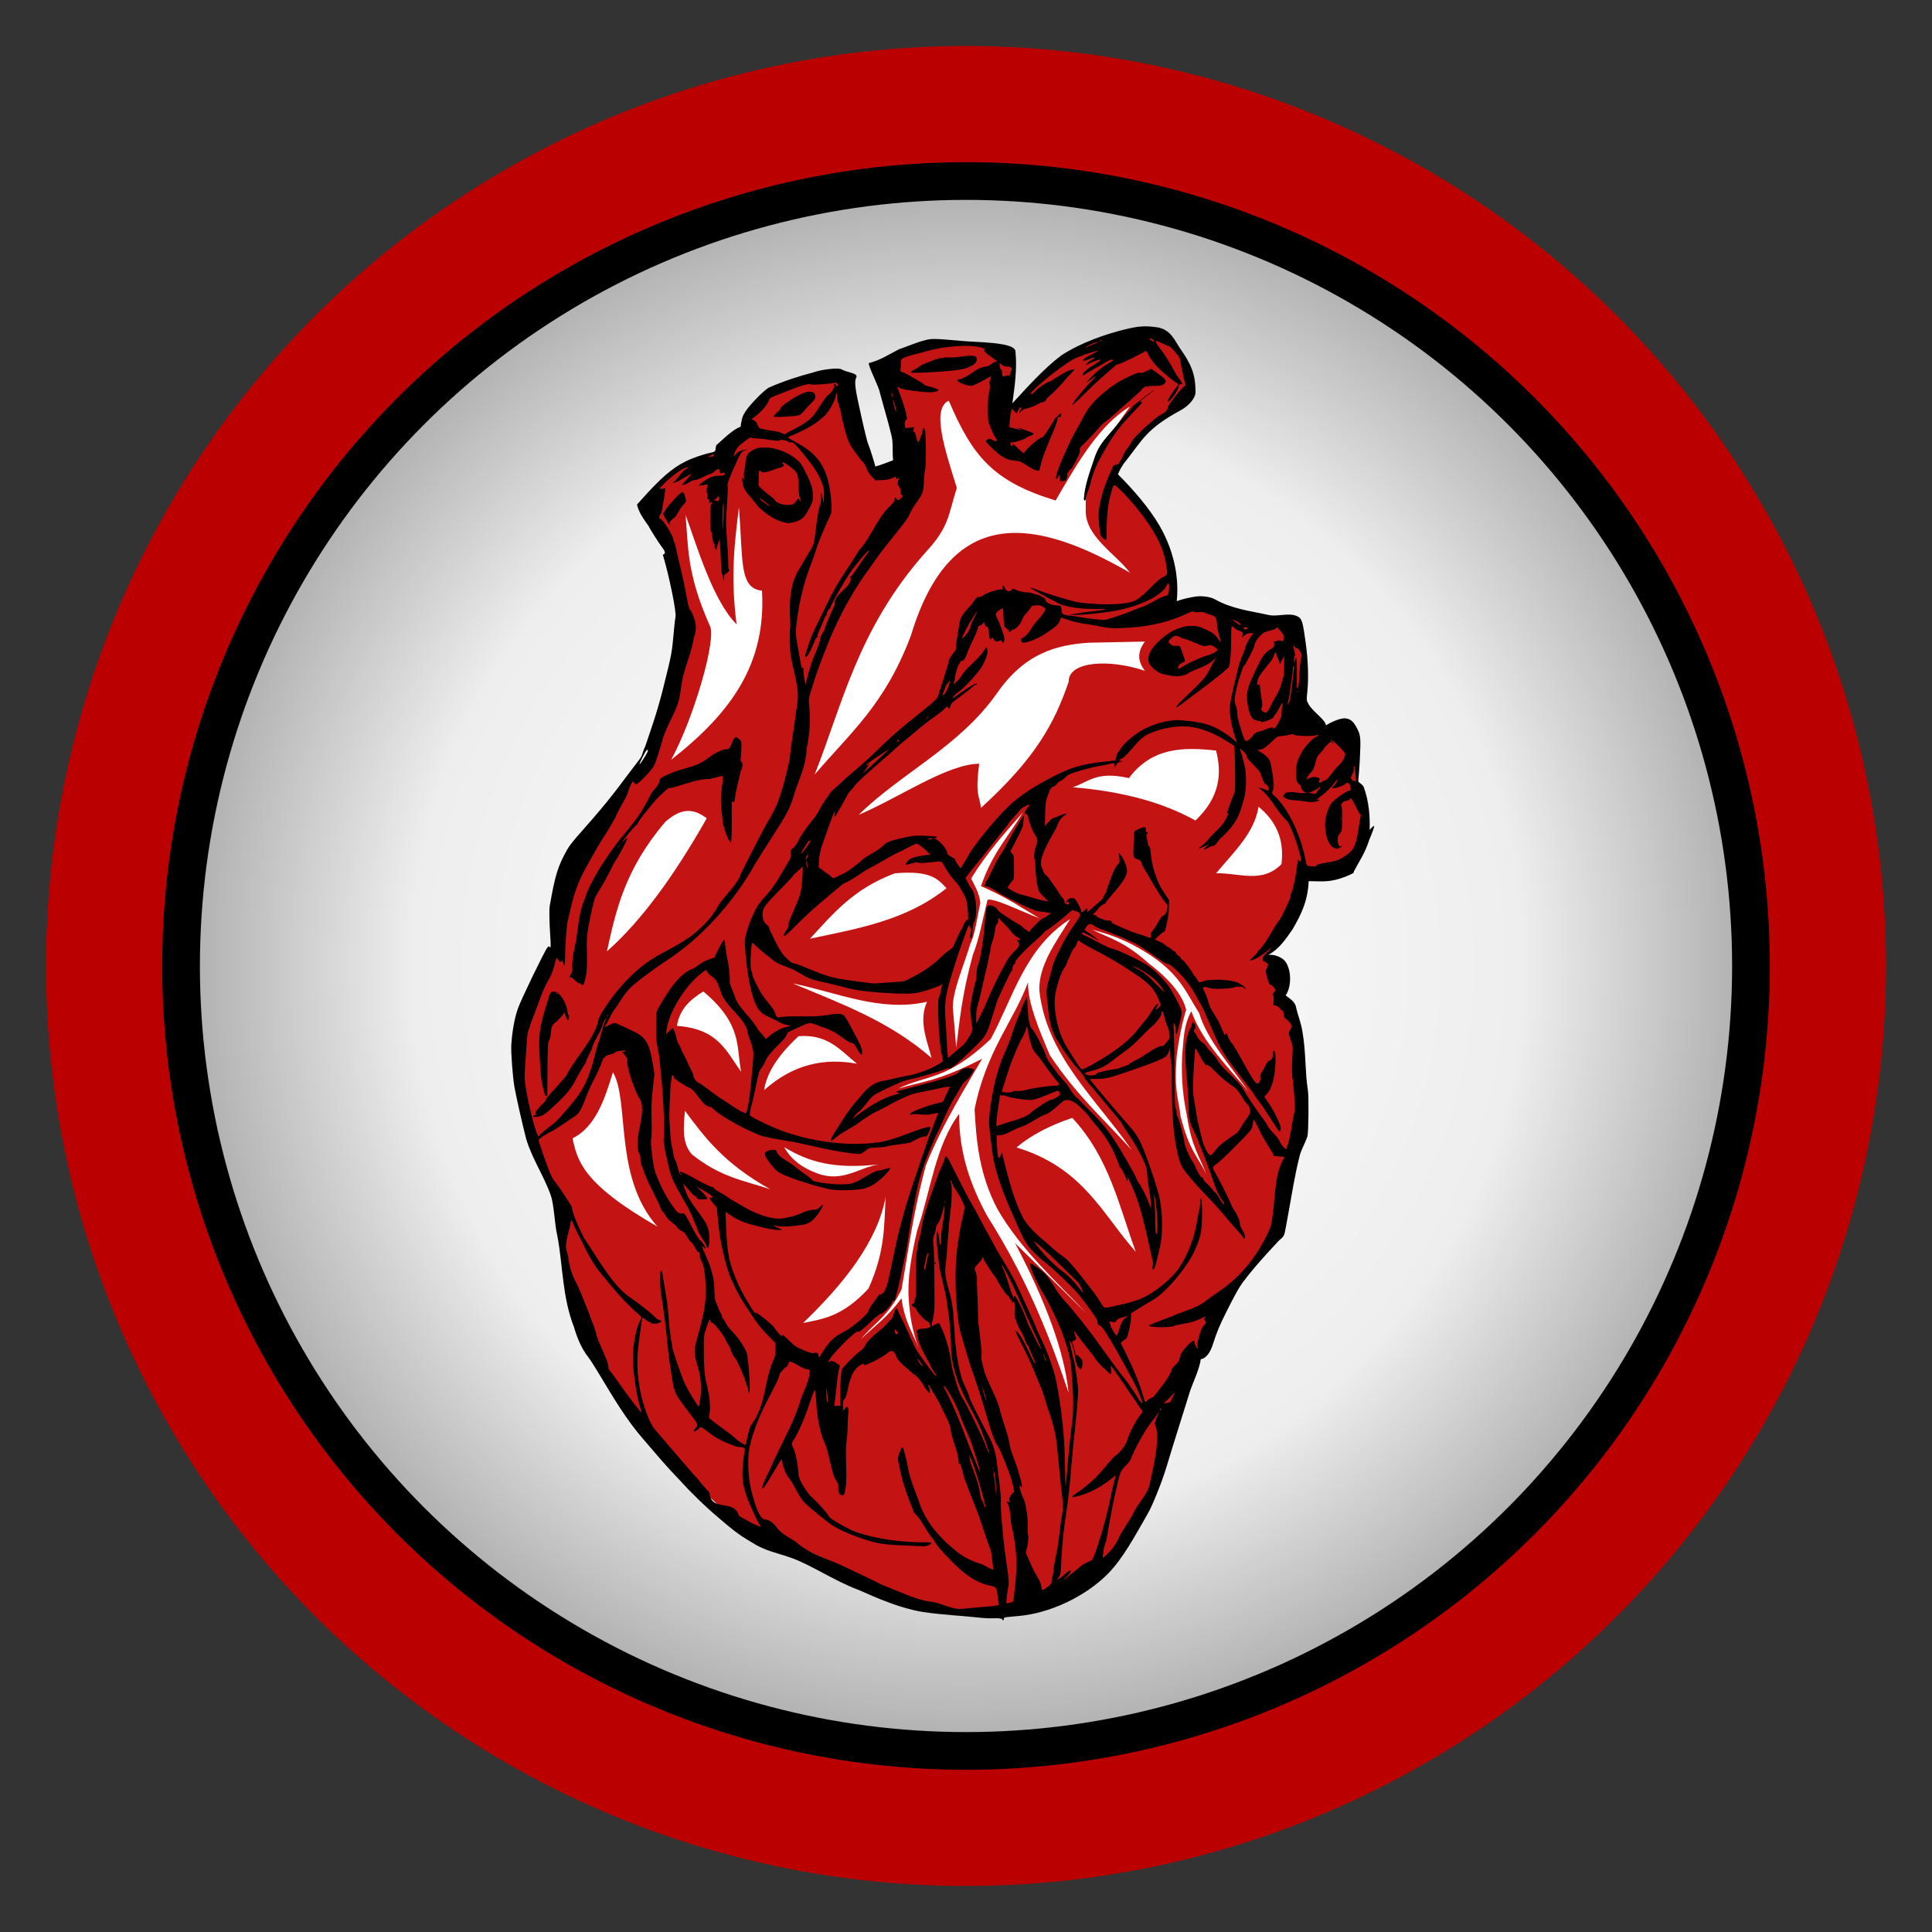 <?xml version="1.0" encoding="UTF-8"?>
<svg width="210mm" height="210mm" version="1.1" viewBox="0 0 744.094 744.094" xmlns="http://www.w3.org/2000/svg">
 <rect x="0" y="0" width="744.094" height="744.094" fill="#333333" stroke="none"/>
 <defs>
  <radialGradient id="a" cx="-2174.3" cy="849.22" r="1001" gradientTransform="matrix(.309 0 0 .309 1044.5 417.68)" gradientUnits="userSpaceOnUse">
   <stop stop-color="#fff" offset="0"/>
   <stop stop-color="#eee" offset=".691"/>
   <stop stop-color="#a9a9a9" offset="1"/>
  </radialGradient>
 </defs>
 <g transform="translate(0 -308.27)">
  <circle cx="372.05" cy="680.31" r="354.33" fill="#ba0000"/>
  <circle cx="372.05" cy="680.31" r="302.32" fill="url(#a)" stroke="#000" stroke-linecap="round" stroke-linejoin="round" stroke-width="14.525"/>
  <path d="m429.04 493.08c6.316-14.024 17.693-24.506 29.822-34.461-2.27-12.081-6.543-21.729-17.01-23.858-24.021 3.145-40.898 14.87-51.913 30.043l-0.663-21.428c-14.882-2.749-29.82-5.321-48.157 2.872l5.081 41.088-9.72 1.988-10.382-35.787c-13.114 2.664-27.721-5.408-39.763 20.102l-9.72 9.499c-10.569 0.948-19.988 6.571-29.38 19.881 10.81 10.53 12.826 29.122 17.01 45.727l-12.812 49.704-28.718 37.775-10.603 39.763-13.254 41.53c4.347 19.807 9.027 39.471 17.672 57.435 0.461 13.908 3.078 26.737 7.069 38.879 6.65 27.516 24.127 44.206 39.763 62.737 10.872 7.731 21.299 21.679 32.694 22.09l65.83 30.264c21.832 0.751 39.539-3.079 56.11-8.173l28.276-39.763c7.063-27.85 15.047-53.396 25.625-72.457l20.544-25.625 9.278-51.913-3.976-33.798-6.406-10.824-3.681-10.295 2.908-3.677 11.89-28.372 18.043-3.383c8.068-8.549 8.489-18.672 2.397-30.136 0.218-18.728-2.534-26.8-12.765-22.229l-9.071-9.488c1.854-13.409 1.499-25.15-4.418-32.694-10.783 0.677-23.557-1.694-31.81-4.418l-11.487 2.651c-2.904-21.03-9.535-44.946-24.3-51.25z" fill="#c31313" fill-rule="evenodd"/>
  <path d="m365.42 462.59c-6.724 3.049-1.649 18.489 3.093 33.577-3.364 10.488-2.831 14.961-12.071 24.862-26.213 29.572-32.166 59.152-42.713 85.591 13.873-16.266 27.145-26.98 37.156-53.727 15.611-51.622 49.048-44.369 84.341-24.031-6.12-7.864-17.772-14.298-17.048-24.795-0.551-15.436 8.652-27.347 17.048-39.267-11.608 7.096-19.699 20.74-28.664 36.238-23.99-7.305-32.016-16.965-41.142-38.447z" fill="#fff" fill-rule="evenodd"/>
  <path d="m284.57 503.68c-1.514 13.106-3.36 25.689-0.884 45.064-9.238-9.366-15.24-30.151-19.661-42.193 1.085 11.939 0.326 22.477 9.316 42.619 2.886 4.633-6.05 35.526-14.838 51.707 23.319-18.259 36.592-37.051 34.979-65.116-9.012-0.912-7.202-11.964-8.912-32.082z" fill="#fff" fill-rule="evenodd"/>
  <path d="m330.74 622.08c16.093-15.929 38.729-26.148 53.238-46.832 10.712-15.397 22.885-18.611 35.345-19.44l21.649-0.442c-3.138 4.069-2.748 7.785 0 11.266-13.981-4.702-29.512-3.644-29.38 4.197-5.403 15.748-12.573 29.335-33.798 48.599-0.44-4.849-2.326-4.274-0.663-17.01-12.221 0.068-30.927 13.107-46.39 19.661z" fill="#fff" fill-rule="evenodd"/>
  <path d="m256.29 624.74c7.113-6.237 11.699-4.391 15.905-1.325-12.53 22.158-25.318 39.691-38.437 51.25 3.463-15.87 6.989-31.753 22.532-49.924z" fill="#fff" fill-rule="evenodd"/>
  <path d="m413.14 611.48c6.145-1.982 9.044-6.398 21.649-3.534 8.991-11.974 21.106-11.974 33.578-10.603 2.275 8.983 1.491 17.967-7.952 26.95-12.281-6.878-27.924-11.236-47.274-12.812z" fill="#fff" fill-rule="evenodd"/>
  <path d="m311.96 669.8c8.736-9.392 16.58-19.196 32.694-25.183 14.064-1.217 16.682 2.386 19.881 5.744-15.541 12.432-34.187 15.551-52.575 19.44z" fill="#fff" fill-rule="evenodd"/>
  <path d="m484.71 618.99c-1.618 10.244-9.743 17.597-16.347 25.625 8.52-0.299 17.72 4.161 25.183-3.534 1.228-9.931-2.419-16.863-8.836-22.09z" fill="#fff" fill-rule="evenodd"/>
  <path d="m236.07 721.22c6.545 11.298 0.15 40.393 17.132 59.47-28.727-16.472-30.821-25.278-32.694-34.019 8.92-4.334 12.458-15.3 15.561-25.451z" fill="#fff" fill-rule="evenodd"/>
  <path d="m412.17 662.23c-5.671 9.05-12.203 18.042-11.871 27.492 2.619 24.981 21.985 41.878 35.614 61.544-10.448-11.733-20.363-19.999-31.553-36.552-4.347-10.21-8.572-20.353-8.435-28.117-5.416 14.832-15.988 26.152-20.572 48.887 0.656 12.407 1.792 25.117 8.807 38.457 9.104 15.814 22.757 27.898 34.258 40.117l-27.492-27.023c11.949 22.665 19.081 42.054 20.619 57.639-6.525-19.345-14.967-42.252-31.424-68.218-6.082-11.288-10.819-23.767-10.713-39.18-9.124 12.114-11.077 30.054-16.127 44.761-2.3 9.765-3.879 19.016-3.28 26.711 0.39 5.852 1.288 11.908 3.749 18.588-2.328-5.993-5.35-10.085-6.561-19.057-5.526 7.537-10.518 10.779-15.62 15.776 5.207-6.345 10.414-8.628 15.62-19.057 2.725-15.334 4.355-29.026 9.372-47.798 6.371-16.007 15.996-31.242 21.712-41.159-17.119 8.759-22.654 8.604-32.334 11.481 11.408-5.512 18.293-2.826 35.614-19.057 8.756-16.231 13.106-34.953 30.616-46.236z" fill="#fff" fill-rule="evenodd"/>
  <path d="m420.61 666.29c6.548 1.922 12.858 3.532 23.118 10.309 11.247 7.723 13.455 14.694 18.12 21.868 3.139 10.56 12.194 20.275 19.057 30.303-7.693-9.419-17.576-18.69-22.089-31.023-3.071 5.548-2.963 11.45-3.528 17.277-0.436 9.651 0.56 16.676 1.874 23.118 1.806 11.886 4.896 15.645 7.498 22.493-3.317-7.102-6.419-8.602-9.997-22.493-0.713-6.877-2.575-9.283-1.452-23.307 0.795-6.41 2.309-13.613 3.639-17.618-1.478-6.04-6.73-12.08-14.683-18.12-9.19-8.28-14.799-9.395-21.556-12.809z" fill="#fff" fill-rule="evenodd"/>
  <path d="m400.4 661.97c-6.975-4.05-12.011-7.793-22.584-12.411 4.56-13.275 10.577-18.929 16.099-28.354-6.945 7.895-13.947 15.69-19.881 25.404 1.368 2.939 3.131 5.403 3.534 9.499-1.237 5.288-1.872 11.628-3.847 15.624-2.493 8.382-6.858 18.237-6.756 24.581l1.325 15.463c1.308-10.439 2.107-19.963 6.406-35.787 2.354-5.747 3.827-13.843 5.614-21.102 1.899-1.133 13.28 4.533 20.089 7.082z" fill="#fff" fill-rule="evenodd"/>
  <path d="m270.87 690.12c-4.799 3.006-9.066 6.545-10.162 13.254 16.241 1.154 19.157 10.204 24.741 17.672-1.958-9.626 0.625-18.184-14.58-30.927z" fill="#fff" fill-rule="evenodd"/>
  <path d="m305.33 687.03c17.118 3.48 33.818 11.147 51.692 7.069-3.276 7.514-0.078 14.529 1.767 21.649-16.665-14.482-35.199-21.015-53.459-28.718z" fill="#fff" fill-rule="evenodd"/>
  <path d="m294.29 728.12c0.917-5.696 4.049-12.168 13.254-20.765 11.384-0.935 16.264 5.635 22.532 10.603-12.305-2.261-24.313-0.05-35.787 10.162z" fill="#fff" fill-rule="evenodd"/>
  <path d="m391.49 750.21c5.464-4.654 12.697-8.423 21.492-11.411 14.255 15.374 17.982 33.907 24.456 51.616-13-14.665-20.292-32.443-45.948-40.205z" fill="#fff" fill-rule="evenodd"/>
  <path d="m263.8 736.07c7.492 10.077 14.805 20.154 32.85 30.231-10.009-3.363-18.997-4.51-30.199-13.442-3.939-4.485-3.155-10.688-2.651-16.789z" fill="#fff" fill-rule="evenodd"/>
  <path d="m341.12 769.21c-0.678 10.761-0.01 20.624-6.627 35.345-10.066 10.825-17.539 11.711-25.183 13.254 16.047-15.497 28.612-31.444 31.81-48.599z" fill="#fff" fill-rule="evenodd"/>
  <path d="m385.99 931.81c-1.999-0.637-3.202 0-7.555-0.403-8.041-0.887-15.041-1.119-22.963-2.288-8.737-1.433-17.357-5.199-24.749-8.49-9.148-3.348-18.419-9.736-26.126-12.419-5.741-2.013-10.046-2.638-15.163-5.975-5.648-3.282-8.052-5.497-12.235-9.03-5.605-4.73-11.023-10.014-15.506-14.952-5.19-5.378-8.753-9.678-13.71-15.431-6.788-7.736-11.935-16.558-17.358-25.563-1.553-2.589-3.354-5.39-4.002-6.225-2.712-3.397-4.436-7.772-5.522-11.539-4.597-11.775-4.278-23.704-6.408-35.073-1.133-4.581-1.243-12.196-2.61-15.895-2.577-7.387-7.33-14.242-9.492-21.879-1.263-4.793-3.653-15.357-4.437-19.618-0.668-3.63-1.413-13.578-1.228-16.398 0.351-5.353 1.32-10.584 2.614-14.12 1.394-3.808 10.076-21.747 11.243-23.23 0.47-0.598 0.654-0.671 0.865-0.347 0.505 0.777 0.564-0.113 0.28-4.208-0.359-5.17-0.447-10.161-0.205-11.539 2.123-12.072 3.124-15.291 6.777-21.782 1.509-2.682 5.718-7.102 9.623-11.628 8.797-10.197 10.41-12.946 18.24-23.145 1.101-1.435 1.181-2.838 1.733-3.993 0.15-0.184 0.551-1.223 0.892-2.309 0.341-1.086 1.508-4.57 2.594-7.743s2.788-9.049 3.783-13.057c3.559-14.338 3.331-13.086 4.31-23.686 0.17-1.837 0.384-3.583 0.477-3.88 0.499-1.594-2.349-15.673-4.866-24.057 1.07-0.367 1.208-0.952-0.493-3.133-1.068-1.368-4.771-7.248-4.981-7.907-1.935-2.699-3.726-5.108-4.48-8.251l1.142-1.286c7.826-8.816 12.302-12.723 17.596-15.357 2.626-1.307 6.96-2.818 9.946-3.404 1.853-0.364 1.489-1.009 1.683-2.154 0.164-0.97 0.287-0.673 2.743-2.973 3.17-2.968 5.994-4.741 6.761-4.741 0.344-2.171 0.561-3.892 1.574-5.374 0.967-2.09 7.192-8.604 9.338-9.772 5.732-2.544 11.591-4.39 17.3-5.911 2.07-0.812 9.466-2.059 10.896-1.027 1.657 1.019 6.348 1.362 5.487 2.992-0.852 1.592-0.514 4.206 1.96 15.157 1.599 7.081 2.316 9.905 2.773 10.932 0.536 1.205 2.569 7.731 2.569 8.249 2.07-0.552 4.754-1.588 6.884-2.43-0.398-3.053 0.124-6.636-0.667-9.656-1.314-5.419-3.091-11.329-4.407-16.205-0.293-2.288-4.618-10.427-4.28-11.552 4.371-1.065 7.744-3.344 11.575-5.303 3.653-1.259 6.845-2.708 10.382-3.587 2.346-0.575 3.368-0.554 12.854 0.266 6.154 0.719 21.305 0.343 21.643 4.082 0.723 6.772-0.324 13.742-1.181 20.042 5.943-6.415 11.975-13.23 18.875-18.484 7.527-4.912 17.119-8.174 24.281-9.938 5.395-1.322 7.741-1.498 12.147-0.913 5.698 0.565 7.427 5.556 9.31 8.23 4.147 5.891 5.982 9.786 5.923 16.95-0.036 2.119-2.584 5.16-5.727 6.835-13.114 7.111-14.536 11.18-21.189 19.631-1.456 1.681-2.653 4.112-2.935 5.062 6.086 6.006 12.246 13.324 15.92 19.633 5.372 9.226 7.723 19.622 6.692 29.186 1.887-0.703 5.447-1.571 7.723-1.827 2.178-0.217 5.242 0.117 7.013 1.122 6.628 3.763 14.008 4.532 20.624 6.028 3.418 0.772 7.801-1.015 10.964 0.455 1.936 0.9 2.185 1.861 3.345 10.192 0.954 6.856 1.171 13.483 0.623 19.046-0.299 3.038-0.352 3.171 0.49 4.674 1.65 2.947 6.595 6.006 6.668 8.14 2.02-1.226 5.705-2.985 7.772-2.664 1.956 0.335 3.026 1.365 4.475 4.309 1.111 2.257 1.218 3.639 0.851 10.982-0.492 9.833-0.986 8.774-0.17 9.416 0.402 0.317 1.441 1.15 1.617 1.618 2.015 5.341 2.513 11.521 2.283 16.599 0.517-0.549 1.13-1.296 1.744-1.567 0.186 0.186-0.49 2.144-1.849 5.354-1.679 5.26-3.784 8.096-5.947 12.233 0 0.616-0.196 0.738-3.188 1.988-5.824 2.22-8.432 1.854-14.219 1.73-0.29 7.832-3.185 13.405-6.305 18.721-2.739 3.89-5.123 7.497-9.235 9.645 2.471-0.147 4.807 0.842 6.158 2.103 2.827 3.199 2.938 10.112 0.506 13.537 1.55 1.19 3.624 2.489 3.977 4.383 0.742 3.453 2.106 6.434 2.573 10.066 1.296 7.412 0.876 14.804 2.034 22.167 0.379 2.272 0.251 15.744-0.167 17.635-0.861 2.6-2.393 5.16-2.97 7.392-1.856 7.173-3.153 15.542-4.371 22.192-0.307 1.67-0.79 4.316-1.072 5.88-0.523 2.898-0.634 3.102-2.577 4.71-5.045 5.376-9.767 10.569-13.942 16.131-1.346 1.771-3.056 4.845-6.335 11.388-2.573 5.133-3.827 8.148-5.076 12.202-1.2 3.87-2.937 5.71-4.736 5.979-0.674 4.172-2.737 8.301-4.02 11.882-3.357 10.816-6.033 19.074-9.201 29.607-1.803 6.013-5.613 15.438-7.427 18.372-4.543 7.898-9.298 16.86-15.144 22.788-8.863 8.923-22.421 15.156-34.237 16.234-2.892 0.235-5.393 0.509-5.556 0.61-0.163 0.101-0.297 0.38-0.297 0.621 0 0.241-0.137 0.438-0.304 0.438s-0.304-0.223-0.304-0.495zm-8.928-4.51c7.848-0.66 7.817-0.654 7.582-1.468-0.105-0.365-0.319-1.823-0.475-3.241-0.325-2.964-0.484-3.157-3.002-3.656-5.989-1.219-10.89-5.554-14.231-8.932-4.775-4.843-5.855-6.13-7.669-9.128-2.788-3.077-4.086-7.217-7.203-9.954-2.805-7.097-4.75-12.042-6.046-19.644-0.501-1.59 0.243-3.125 0.833-4.484 0.579-1.271 0.672-1.349 0.975-0.818 0.786 2.546 1.409 4.922 1.861 7.571 0.81 4.762 3.059 9.367 4.328 13.36 2.387 7.384 8.082 13.792 13.428 18.069 2.823 2.625 6.516 4.334 9.287 5.309 2.077 0.406 3.949 1.945 5.727 2.559 0.201-0.237-0.673-7.2-0.974-7.761-2.304-5.858-3.711-11.549-6.28-17.568-1.245-3.079-2.231-5.805-3.287-8.576-0.661-0.969-1.812-6.995-2.17-6.868-0.263 0.101-0.466 2.8e-4 -0.481-0.237 7e-3 -4.167-3.058-9.903-3.167-13.61-0.789-2.93-2.346-5.275-3.654-8.21-0.48-1.086-1.449-2.882-2.153-3.992-0.704-1.11-1.585-2.613-1.958-3.34-0.385-0.75-0.738-1.147-0.816-0.916-0.076 0.223 0.014 0.558 0.2 0.744 0.186 0.186 0.338 0.782 0.338 1.325v0.988l-0.704-0.669c-0.387-0.368-1.165-1.489-1.727-2.491-1-1.781-3.106-4.099-3.724-4.099-2.08-1.99-5.903-4.506-6.897-7.272-0.526-1.594-1.466-2.08-2.625-1.357-1.796 1.494-3.917 2.686-5.687 3.557-3.105 1.518-3.648 1.697-3.948 1.303-0.301-0.396-0.538-0.331-1.776 0.486-2.054 1.357-3.439 4.117-4.368 8.709-0.525 2.597-0.878 3.665-1.331 4.036-0.513 0.419-0.615 0.854-0.606 2.581l0.011 2.077 0.74-0.905c0.702-0.859 0.761-0.876 1.15-0.344 0.295 0.404 0.345 0.956 0.179 1.968-0.128 0.773-0.241 2.773-0.252 4.443-0.011 1.67-0.148 4.15-0.305 5.511-1.14 6.216 0.799 15.682-1.05 21.363-0.103 0.251-0.578 0.483-1.056 0.516-2.423-1.675-0.105-3.618-2.078-5.758-2.188-3.673-2.308-10.211-4.784-15.407-0.956-1.953-2.381-8.104-2.357-10.173-0.6-2.767-0.368-6.845-1.039-9.364-0.112-0.112-0.928 1.992-1.813 4.675-2.112 6.397-4.686 12.275-6.529 14.909-0.722 1.032-0.711 1.246 0.157 3.111 0.859 1.846 1.815 6.833 1.841 9.612 0.159 2.772 3.938 8.006 4.898 8.806 2.14 1.77 6.913 7.145 6.913 7.785 0 0.219 0.067 0.331 0.147 0.25 0.081-0.081 0.297 0.047 0.481 0.285 0.436 0.564 5.816 3.648 8.533 4.89 9.312 3.424 19.211 4.502 29.076 4.44 0.626-7e-3 1.139 0.099 1.139 0.234 0 0.639-1.95 1.38-3.34 1.269-0.417-0.033-3.708-0.178-7.313-0.322-8.506-0.339-11.286-0.863-18.194-3.429-4.418-1.641-6.826-2.769-9.339-4.374-1.892-1.208-9.229-7.201-10.6-8.659-2.482-2.782-3.797-6.368-5.884-9.371-1.089-0.977-2.713-4.921-2.719-6.605-7e-3 -1.127-0.392-0.79-1.749 1.522-4.234 7.208-5.479 9.105-5.835 8.885-0.412-0.254-0.04-1.278 2.009-5.526 1.061-2.201 1.929-4.095 1.929-4.21 0-0.115 1.566-3.37 3.481-7.234 3.988-8.049 4.841-10.004 6.841-15.68 1.057-4.09 3.755-8.104 3.943-12.374 7e-3 -0.471-0.182-0.695-0.6-0.721-3.338-0.393-4.402-2.691-7.478-3.06 0.207 0.335-0.724 2.182-1.101 2.185-0.357 0-2.348 2.208-2.391 2.646-0.806 2.946-2.194 4.967-3.47 7.68-3.591 6.586-6.654 13.604-8.209 20.649-0.632 2.908-0.609 8.767 0.051 13.058 0.105 1.417 2.908 14.498 5.76 14.576 1.45 0 3.409 1.261 4.564 2.939 1.887 2.77 5.165 4.094 7.563 5.791 5.215 4.653 12.014 6.456 17.403 8.917 5.421 2.498 11.083 5.253 16.056 7.692 5.338 2.009 12.759 5.683 18.179 6.356 4.161 0.279 8.17 3.2 12.318 2.76 0.434-0.06 3.372-0.325 6.529-0.59zm13.201-2.246c0.533-4.413 1.094-9.036 1.233-13.551 0.09-3.893-0.475-9.009-1.572-14.236-1.042-3.22-0.363-6.963-1.867-10.007-0.378-0.716-0.091-1.007 0.507-0.512 0.501 0.416 0.554 0.198 0.183-0.752-0.167-0.427-0.013-0.945 0.517-1.746 0.415-0.627 0.872-1.139 1.017-1.139 0.471 0 0.281-1.35-0.665-4.73-0.973-3.477-4.539-12.234-5.467-13.424-0.952-1.221-2.327-4.936-4.075-11.007-0.936-3.252-2.105-7.142-2.597-8.645-0.492-1.503-1.495-4.578-2.228-6.832-2.144-5.525-3.488-10.984-5.162-16.55-1.742-5.742-2.59-20.653-1.716-30.166 0.398-4.334 1.328-10.209 2.194-13.865 0.465-1.341 0.465-2.915 1.001-4.199 0.167-0.392-0.235-1.462-1.367-3.644-1.016-2.228-2.762-4.053-3.485-6.039-0.313-0.871-0.622-1.425-0.687-1.232-0.064 0.194 0.028 0.624 0.206 0.957 0.467 0.872 0.404 6.604-0.117 10.665-0.438 3.416-0.82 7.698-1.393 15.639-0.157 2.171-0.424 4.957-0.595 6.19-0.52 5.038 1.799 8.962 2.599 14.459 0.042 0.334 0.225 1.769 0.406 3.188 0.599 8.204 0.798 16.699 3.08 24.445 0.729 3.124 2.619 5.583 3.327 8.685 0 0.316 5.008 10.204 7.628 15.062 1.237 2.293 2.288 5.743 2.683 8.804 1.409 10.918 1.763 14.395 1.613 15.861-0.219 2.139 0.925 15.081 1.935 21.885 1.226 8.264 1.294 9.331 0.755 11.818-0.166 0.765-0.375 2.327-0.465 3.47-0.148 1.879-0.113 2.059 0.359 1.877 0.749-0.269 1.582-0.343 2.215-0.729zm13.421-5.769c0.797-0.596 1.384-1.254 1.304-1.461-0.03-1.637 0.716-3.006 0.739-4.71 0-0.517 0.331-2.595 0.735-4.616 1.422-5.857 1.538-11.132 2.601-16.862 0.426-2.244 0.385-4.671-0.135-8.148-0.596-5.618-1.208-11.496-1.698-16.927-0.453-5.058-1.253-8.772-3.022-14.022-1.292-3.309-1.983-6.867-3.417-10.119-0.336-0.752-1.488-3.546-2.561-6.21s-3.103-7.061-4.514-9.772c-2.792-5.364-3.229-6.74-1.522-4.794 0.953 1.087 3.107 5.115 5.424 10.147 0.5 1.086 0.966 1.81 1.036 1.611 0.013-0.817-0.484-1.39-0.71-2.168-0.443-1.415-1.211-2.451-1.632-3.911-0.262-0.923-1.137-1.471-1.355-2.432-0.187-0.926-1.356-3.451-2.048-4.423-0.764-1.073-2.047-4.497-2.185-5.833 0.162-1.619 0.186-6.347-0.471-4.859-0.536 0.745-0.504-0.634-0.965-1.063-0.649-0.397-0.645-1.483-1.406-1.721-0.481-0.131-3.53-4.805-4.112-6.305-1.444-1.768-2.751-3.868-3.942-5.701-0.62-0.952-1.128-1.951-1.128-2.219 0-0.268-0.139-0.402-0.309-0.297-0.17 0.105-0.239 0.304-0.153 0.443 0.086 0.139-0.525 0.983-1.356 1.877-1.563 1.68-1.711 2.026-1.251 2.92 0.475 0.922 0.827 3.592 0.591 4.475 0.082 2.963 0.343 5.93 0.364 8.374 0.026 3.578 0.163 7.121 0.304 7.872 0.235 1.252 0.584 4.381 1.199 10.78-0.309 2.89 0.113 3.545 0.728 6.119 0.283 1.194 0.85 2.867 1.261 3.718 1.816 4.414 4.434 8.86 5.243 13.199 1.325 4.659 2.991 8.481 3.695 13.306 0.78 3.122 2.205 5.825 3.037 8.904 0.358 1.336 0.848 3.044 1.09 3.796 0.526 1.639 0.602 3.506 0.108 2.657-1.183-2.031-0.341 1.92 0.958 4.498 0.81 1.724 0.884 3.71 1.269 5.447 0.284 1.266 0.387 3.675 0.338 7.895 0.89 1.891-0.8 7.614-0.739 7.731 1.475 2.745 2.369 5.704 4.083 8.484 1.021 1.636 1.706 3.111 1.831 3.949 0.33 2.195 0.264 2.186 2.691 0.371zm6.531-4.83c1.221-1.221 2.192-1.648 2.192-0.964 0 0.175-0.307 0.633-0.683 1.019-0.376 0.386-1.025 1.093-1.442 1.571-1.04 1.192 0.065 0.394 1.638-1.183 2.294-1.376 4.222-3.813 6.445-4.734 0.982-0.399 2.012-0.919 2.288-1.156 1.533-3.046 2.166-5.818 3.29-9.196 0.768-2.291 3.081-11.143 3.491-13.361 0.626-3.386 1.03-5.171 1.741-7.697 0.322-1.143 0.537-2.127 0.478-2.186-0.059-0.059-0.786 0.497-1.616 1.236-4.036 3.271-9.032 5.904-14.035 6.981-1.213 0.241-1.284-0.197-0.152-0.931 4.032-2.616 7.74-5.815 10.4-8.973 4.239-5.031 5.188-6.04 6.152-6.538 2.307-2.256 3.302-4.013 3.825-5.67 0.915-2.901 3.39-7.591 5.042-9.555 0.782-0.93 0.957-1.456 0.544-1.639-0.125-0.055-2.13-2.971-4.456-6.478-3.639-5.489-7.379-10.78-7.62-10.78 0.563 3.786 0.555 4.275-2.255 1.215-0.506 0-3.964-3.911-3.964-4.483-2.099-2.79-4.576-5.617-6.058-7.737-0.902-1.293-1.704-2.286-1.782-2.208-0.078 0.078 0.102 0.782 0.401 1.563 0.524 1.372 0.523 1.436-0.014 1.829-0.306 0.224-0.728 0.407-0.936 0.407-0.27 0-0.165 0.629 0.362 2.179 0.408 1.198 0.741 2.436 0.741 2.751 0 0.315 0.138 0.487 0.306 0.383 0.168-0.104 0.788 0.322 1.378 0.947 0.929 0.985 1.063 1.314 1.003 2.47-0.038 0.733-0.223 1.544-0.411 1.801-0.295 0.404-0.454 0.335-1.159-0.502-0.449-0.534-0.745-1.086-0.658-1.227 0.087-0.141 0.03-0.336-0.126-0.433-0.157-0.097-0.383-1.093-0.503-2.214-0.243-2.269-1.364-5.907-1.873-6.077-0.23-0.077-0.245 0.237-0.049 1.045 0.155 0.635 0.559 2.444 0.9 4.02 0.34 1.576 0.684 2.97 0.763 3.099 0.079 0.128 0.467 2.547 0.861 5.375 0.697 5.007 0.705 5.283 0.284 10.566-0.647 7.588-1.607 15.52-2.216 22.733-0.935 11.145-1.075 12.364-2.737 23.837-0.594 4.099-1.14 10.697-1.377 16.637-0.085 2.137-0.217 2.669-0.871 3.527l-0.771 1.011 0.98-0.5c0.539-0.275 1.557-1.077 2.262-1.781zm20.261-12.989c1.481-3.616 4.447-7.252 6.001-10.384 1.782-3.964 5.71-7.25 6.394-11.615 1.196-5.5 4.134-17.346 2.138-22.161-0.394-0.789-0.39-0.974 0.028-1.612 0.068-1.155 2.515-5.785 0.687-2.777-0.203 0.345-1.271 1.78-2.374 3.188-2.482 3.17-6.129 9.746-7.839 14.135-0.203 0.521-0.975 1.546-1.716 2.277-1.988 1.964-2.244 2.46-3.18 6.156-1.811 7.448-3.369 15.969-4.535 22.96-1.081 2.48-1.194 4.74-1.39 6.743 2.361-1.778 4.616-4.607 5.785-6.912zm-141.36-13.033c-1.347-2.905-2.444-6.357-2.894-8.801-0.581-3.673-0.154-7.468 0.308-10.946 0.11-0.835 0.277-1.838 0.37-2.228-0.362-1.134-2.373-0.721-3.402-1.086-5.732-2.133-7.815-3.239-11.279-5.986-1.891-1.499-2.655-1.787-2.927-1.1-0.083 0.209-0.576 0.626-1.095 0.928-0.752 0.436-0.945 0.462-0.945 0.123 0-0.234 0.259-0.66 0.575-0.946 1.208-1.094 0.995-1.774-1.548-4.94-2.599-3.235-6.012-8.078-6.012-8.531-0.434-1.221-0.932-2.471-1.089-3.727-0.108-0.912-0.243-1.737-0.299-1.834-0.854-5.025-1.575-10.572-1.957-15.159-0.299-3.634-1.838-15.297-2.284-17.309-0.37-1.669-0.521-8.419-0.202-8.988 0.393-0.7 0.449-0.554 0.938 2.459 0.19 1.169 0.544 3.287 0.787 4.707 0.898 5.25 1.069 6.631 1.39 11.236 0.311 4.455 1.2 10.605 1.823 12.602 1.523 4.887 3.792 11.126 4.707 12.944 1.277 2.537 4.726 8.16 5.005 8.16 0.101 0 0.379-1.332 0.617-2.961 0.56-3.833 0.258-8.413-0.776-11.767-1.738-5.636-1.779-6.933-0.373-11.843 1.113-3.887 2.332-8.827 2.549-10.324 0.072-0.501 0.259-1.731 0.415-2.733 0.777-4.994 0.013-14.499-1.309-16.288-0.681-1.072-0.72-2.154-0.814-3.375-0.01-0.125-0.207-0.228-0.438-0.228-1.331-0.962-1.403-2.864-2.796-3.842-1.252-0.941-2.099-3.915-3.542-4.203-0.456-7e-3 -2.351-1.792-2.351-2.217-1.435-1.169-3.416-2.485-4.225-4.225-0.247-0.868-1.518-1.334-1.545-2.201 0-0.308-1.06-2.657-2.356-5.221-2.523-4.994-3.507-7.15-3.356-7.354-0.738-0.906-0.879-2.261-1.28-3.145-0.709-1.487-0.834-2.156-0.867-4.631-3.714-6.3 3.577-17.311-0.739-22.737-1.294-2.246-4.76-11.537-4.276-14.194-0.273-1.399-1.101-2.048-2.053-3.16 0.611 0.081 1.205-0.071 1.405-0.318-0.27-0.438-4.091 0.13-4.091 0.608-0.788 0.792-3.742 0.73-3.948 1.923-0.323 0.202-0.455-0.015-0.607 0.361-0.952 2.703-2.303 5.761-3.505 8.01-1.093 2.037-2.451 5.033-3.019 6.657-1.115 3.187-2.556 6.061-3.415 6.808-1.084 0.943-9.238 6.351-10.029 6.651-1.339 0.509-4.906 2.828-4.919 3.198-0.019 0.543 2.22 7.19 3.811 11.312 0.997 2.582 1.751 4.056 2.409 4.707 1.137 1.366 6.795 9.618 6.731 10.335-0.179 1.13 1.963 6.479 4.665 11.65 4.962 7.25 10.833 18.213 17.748 22.817 2.717 1.772 7.669 5.631 8.832 6.884 0.682 0.735 1.673 1.486 2.202 1.671 1.221 0.426 1.211 0.67-0.048 1.125-1.224 0.443-2.939 0.478-2.939 0.061 0-0.167-0.239-0.309-0.531-0.316-0.292-7e-3 -1.004-0.417-1.583-0.911-0.578-0.494-1.133-0.899-1.232-0.899s-0.341 1.196-0.538 2.657c-0.197 1.461-0.57 4.223-0.83 6.137-1.006 7.409-0.879 12.573 0.485 19.64 1.078 5.586 3.635 12.36 5.481 14.521 11.978 14.022 15.892 18.554 16.092 18.634 0.133 0.053 0.703 0.736 1.265 1.518 0.563 0.782 2.271 2.728 3.796 4.325 0.481 7.694 9.36 2.237 11.302 8.799 0.535 0.629 1.626 1 2.244 1.4 1.689 1.096 5.99 3.126 6.231 2.94-1.289-1.829-2.872-5.59-3.92-7.835zm89.74-2.945c-1.274-4.974-3.74-12.803-4.69-14.89l-0.87-1.912 0.161 1.366c0.088 0.752 0.347 1.736 0.575 2.187 1.147 3.445 2.669 6.599 3.276 10.34 0.411 2.69 0.565 3.262 0.965 3.595 0.411 0.466 0.876 2.865 1.233 2.605 0.084-0.084-0.208-1.565-0.65-3.29zm4.728-5.447c-0.159-2.07-0.426-4.105-0.595-4.523-0.272-0.673-0.309-0.688-0.326-0.132-0.01 0.345 0.108 1.37 0.263 2.277 0.155 0.907 0.373 2.719 0.484 4.026 0.11 1.307 0.26 2.317 0.331 2.245 0.072-0.072 0-1.824-0.158-3.894zm27.434-5.282c0.436-6.119 1.16-13.047 1.849-18.068 0.934-7.057 0.282-13.422-0.16-20.182-0.177-5.391-1.893-10.128-3.523-14.587-1.653-4.534-5.27-12.096-7.545-15.777-2.442-3.95-5.417-10.807-4.91-11.314 0.28-0.281 4.325 2.564 5.852 4.116 0.81 0.823 2.409 3.071 3.554 4.996 1.358 2.282 2.838 4.275 4.256 5.729 2.367 2.428 9.36 11.268 12.933 16.35 2.67 3.798 9.138 12.538 9.438 12.754 0.431 0.31 4.174 5.691 5.404 7.769 1.794 3.031 2.412 2.852 1.048-0.304-0.909-2.545-2.19-5.081-3.421-7.313-5.671-10.421-6.535-11.947-9.421-16.644-1.418-2.309-2.209-3.299-2.809-3.517-0.617-0.225-0.835-0.509-0.835-1.09 0-0.432-0.233-1.157-0.518-1.61-1.686-2.682-5.102-7.295-7.291-9.848-2.557-2.982-10.323-10.31-12.839-12.116-0.752-0.539-2.528-2.154-3.948-3.588-2.751-2.779-3.923-4.797-7.126-12.268-3.879-8.525-7.689-17.894-8.783-26.015-1.481-11.547-1.446-11.069-1.097-14.96 0.328-3.655 1.744-11.512 2.556-14.192 0.228-0.752 0.653-2.186 0.944-3.188 0.491-1.69 1.438-4.197 2.411-6.377 1.079-2.42 2.588-6.261 2.706-6.889 0.154-0.818 2.775-7.74 3.225-8.518 0.168-0.29 0.306-0.704 0.306-0.92 0-0.485 2.1-4.908 2.253-4.745 0.061 0.065 0.2 2.017 0.309 4.338 0.109 2.321 0.328 4.464 0.488 4.763 0.16 0.298 0.29 0.904 0.29 1.345 0 0.498 0.367 1.168 0.967 1.766 1.044 1.04 4.16 7.055 5.269 10.171 0.536 1.85 1.919 3.32 2.885 4.761 0.905 1.356 4.155 5.274 5.035 6.07 0.187 0.169 0.595 0.785 0.908 1.37 0.667 1.247 2.565 3.743 2.976 3.914 0.157 0.065 0.911 0.808 1.675 1.651 0.764 0.842 1.973 2.087 2.685 2.766 4.386 4.179 6.973 7.22 9.962 11.71 2.61 3.921 7.668 12.645 8.531 14.713 0.422 1.01 1.005 2.11 1.296 2.444 0.747 0.856 2.69 4.746 3.716 7.44l0.868 2.277-0.133-2.277c-0.073-1.253-0.414-3.849-0.757-5.77-0.344-1.921-0.628-4.253-0.631-5.184-7e-3 -0.931-0.224-2.329-0.489-3.107-0.973-2.857-3.869-8.283-6.517-12.212-1.495-2.218-2.718-4.159-2.718-4.313 0-0.237-2.588-3.442-4.972-6.158-0.366-0.418-1.956-2.331-3.532-4.251-1.576-1.921-3.519-4.221-4.317-5.111-0.798-0.89-1.451-1.75-1.451-1.91 0-0.403-1.148-1.992-2.492-3.45-2.344-2.542-5.722-7.137-7.37-10.026-0.476-0.835-0.958-1.587-1.07-1.67-0.403-0.3-1.837-3.766-2.311-5.585-0.266-1.02-0.598-2.948-0.738-4.284-0.14-1.336-0.409-3.796-0.598-5.466-0.189-1.67-0.255-3.447-0.148-3.948 0.108-0.501 0.266-1.321 0.353-1.822 0.086-0.501 0.408-1.663 0.713-2.581 0.306-0.919 0.772-2.656 1.036-3.861 0.317-1.448 1.295-3.815 2.885-6.984 2.343-4.669 3.203-6.101 6.38-10.626 1.788-2.546 1.898-3.227 0.626-3.885-0.501-0.259-0.911-0.395-0.911-0.301 0 0.094-0.289 0.016-0.642-0.173-0.558-0.299-0.806-0.187-1.898 0.857-1.714 1.638-8.261 6.753-8.645 6.753-0.17 0-0.696 0.467-1.167 1.038-0.471 0.571-1.95 1.971-3.287 3.11-2.636 2.248-6.315 5.991-7.193 7.319-0.302 0.457-0.483 1.009-0.401 1.226 0.081 0.217 0.013 0.312-0.153 0.209-0.343-0.212-0.964 1.186-0.975 2.199-7e-3 0.373-0.106 0.617-0.227 0.542-0.121-0.074-1.145 1.875-2.276 4.333-1.131 2.458-2.295 4.947-2.586 5.531-0.579 1.163-0.894 2.093-2.772 8.199-2.077 6.754-2.272 7.059-8.038 12.602-5.456 5.245-8.007 7.349-8.312 6.856-0.12-0.194-0.861-0.038-2 0.422-2.431 0.981-10.708 3.35-13.349 3.82-2.017 0.359-5.959 2.029-11.983 5.076-2.036 1.03-2.493 1.439-4.498 4.025-1.227 1.583-2.531 3.037-2.898 3.229-0.366 0.193-1.127 0.924-1.691 1.626l-1.025 1.275 2.241-1.639c6.326-4.626 10.297-6.705 15.147-7.929 1.194-0.301 1.261-0.358 0.531-0.451-0.459-0.058-0.835-0.216-0.835-0.352 0-0.273 0.151-0.317 8.351-2.449 11.66-3.031 14.821-4.109 15.833-5.402 0.669-0.855 1.728-1.291 3.526-1.452 0.567 0.085 1.859 0.413 2.047 0.584-7e-3 0.834-1.927 3.602-2.982 4.301-0.824 0.545-1.526 1.474-2.468 3.265-0.724 1.377-1.991 3.505-2.815 4.73-2.556 4.773-4.213 9.172-6.735 14.17-2.348 5.323-4.553 10.736-6.082 16.481-1.195 4.631-3.636 17.806-4.457 24.058-0.676 4.274-1.753 8.447-2.574 12.602-0.427 2.171-1.108 5.041-1.514 6.377-0.406 1.336-0.738 2.596-0.737 2.799-0.486 0.418-0.92 0.203-1.1 0.893-0.265 1.057-3.347 4.355-4.07 4.355-0.288 0-0.694 0.205-0.902 0.455-0.888 0.615-1.763 1.241-2.413 1.898-2.929 2.983-5.786 5.285-5.786 4.662 0-0.947-5.268 3.903-9.501 8.749-1.277 1.462-2.205 3.063-1.775 3.063 0.725-0.544 0.755-0.816 1.469-0.448 0.98-0.068 1.552 0.959 2.215 1.142 0.728 0.19 0.775 0.955 0.152 2.446-0.663 4.078-0.968 8.607-1.494 12.269l-0.183 1.291h2.355l-0.017-4.479c-0.019-4.93 0.224-8.375 0.675-9.56 0.34-0.894 5.877-6.451 7.046-7.071 0.67-0.356 1.885-1.775 1.946-2.272 1.633-3.203 7.317-6.434 9.133-9.225 1.774-1.203 1.475-2.497 2.373-4.279l0.431-0.831 0.447 0.714c0.246 0.393 0.541 1.119 0.657 1.614 2.446 4.455 3.989 8.718 6.304 13.344 0.672 1.323 6.676 9.622 7.389 10.214 0.816 0.677 0.748 0.131-0.117-0.94-0.465-0.575-1.159-1.798-1.542-2.716-0.384-0.919-0.948-1.943-1.254-2.277-1.336-2.669-3.206-5.777-3.624-8.614-0.174-1.23-0.392-2.358-0.484-2.507 1.399-1.401 3.108-0.263 5.122-1.447 0.471-0.471-0.329-2.078-1.136-2.28-0.843-0.212-4.233-3.997-3.966-4.429 0.105-0.17-0.296-0.596-0.89-0.946-1.228-0.725-1.347-1.044-0.472-1.273 0.76-0.367 0.325-1.164 0.726-1.794 0.397-0.605 0.462-1.921 0.417-8.451-0.051-7.461 0.026-8.794 0.709-12.226 0.206-2.166 1.215-4.382 1.363-6.354 0.174-2.444 1.937-8.526 4.47-15.421 1-2.444 1.663-5.035 2.76-7.44 1.155-2.496 1.787-4.128 1.823-4.707 0.064-1.012 0.874-0.347 1.791 1.469 0.534 1.058 2.252 4.463 3.818 7.567 1.566 3.103 3.261 6.337 3.766 7.185 0.966 1.622 3.929 7.049 6.231 11.412 1.7 2.938 3.411 6.44 4.997 9.062 3.893 6.421 4.849 8.074 6.356 10.98 1.546 2.982 8.448 18.218 8.448 18.649 0 0.108 0.752 1.729 1.67 3.603 2.39 4.877 4.903 11.89 5.734 16.009 1.968 9.748 3.222 21.06 3.364 30.366 0.092 6.029 0.247 10.724 0.339 10.324 0.058-0.251 0.312-2.915 0.565-5.921zm-33.666-0.38c-0.268-1.142-1.998-6.766-2.313-7.516-1.151-4.433-3.675-8.936-4.968-12.602-0.875-2.491-0.918-2.595-2.267-5.466-0.993-2.113-3.123-5.64-3.84-6.359-0.821-0.823-0.748-0.127 0.132 1.26 1.067 1.683 4.111 8.425 5.983 13.252 0.754 1.945 1.704 4.38 2.11 5.411 0.483 1.284 0.979 2.743 1.455 3.811 0.394 0.882 1.375 3.277 2.179 5.323 1.428 3.632 1.924 4.569 1.53 2.885zm5.196-0.74c-0.097-0.242-0.169-0.17-0.183 0.183-0.013 0.32 0.059 0.499 0.16 0.399 0.101-0.101 0.112-0.363 0.024-0.582zm-2.638-9.172c-0.677-1.962-1.485-4.139-1.796-4.837-1.06-2.735-2.435-5.531-3.671-7.798-4.202-7.68-5.957-11.9-7.212-17.342-0.753-3.265-0.892-4.541-0.942-8.654-0.186-4.551-0.599-9.738-1.286-13.629-0.516-6.099-2.873-12.46-3.45-17.767-0.085-0.919-0.307-3.037-0.493-4.707-0.42-3.769-0.441-6.294-0.057-6.981 0.222-0.397 0.346-0.018 0.506 1.557 0.401 3.94 0.937 4.73 0.949 1.4 8e-3 -2.127 0.133-3.221 0.895-7.819 0.249-1.503 0.441-3.416 0.427-4.251-0.026-1.518-0.026-1.518-0.678 1.063-0.359 1.42-0.852 2.923-1.096 3.34-0.324 1.233-1.512 2.018-1.53 3.21 0 0.545-0.277 1.637-0.616 2.427-0.543 1.266-0.582 1.709-0.333 3.745 0.156 1.27 0.306 6.886 0.333 12.481 0.028 5.595 0.055 10.378 0.06 10.628 0.033 1.46-0.375 5.172-0.645 5.884-0.175 0.46-0.318 1.24-0.318 1.734v0.897c0.876-0.417 1.734-0.96 2.662-1.227 2.38 3.86 4.316 11.241 4.799 15.487 0.099 0.919 0.295 2.012 0.437 2.429 0.141 0.418 0.62 2.126 1.064 3.796 0.863 3.251 2.007 6.176 2.93 7.494 1.223 1.748 6.912 13.372 8.475 17.318 0.907 2.29 1.687 4.057 1.732 3.926 0.046-0.131-0.471-1.843-1.147-3.805zm-20.031-69.268c0-0.167 0.132-0.509 0.294-0.759 0.162-0.251 0.294-0.319 0.294-0.152 0 0.167-0.132 0.509-0.294 0.759-0.162 0.251-0.294 0.319-0.294 0.152zm-72.011 66.502c0.32-1.503 0.857-3.416 1.192-4.251 6.186-7.979 5.076-17.404 9.011-25.829 0.411-0.852 0.584-1.898 0.6-3.626l0.022-2.429-2.132-2.168c-3.442-3.5-4.249-4.485-6.855-8.37-4.731-7.052-5.664-8.695-8.332-14.667-0.746-1.669-1.959-5.73-2.767-9.262-1.298-5.671-1.66-8.138-2.402-16.371-0.117-1.298-0.326-1.808-0.995-2.429-0.797-0.74-1.885-2.239-1.885-2.597 0-0.089 0.346-0.163 0.77-0.163 0.761 0 0.757-0.011-0.29-0.93-0.583-0.512-1.852-1.33-2.82-1.819-0.968-0.489-2.101-1.11-2.519-1.381-0.642-0.416-0.629-0.382 0.085 0.225 2.345 1.992 4.138 4.043 3.811 4.359-0.173 0.167-0.96 0.228-2.454 0.19-1.074-0.026-1.442-0.154-1.442-0.499 0-0.255-0.329-0.588-0.731-0.741-0.402-0.153-0.983-0.636-1.291-1.074-0.661-0.941-3.068-3.491-3.295-3.491-0.087 0 0.062 0.512 0.332 1.139 0.269 0.626 0.74 1.851 1.046 2.721 0.308 0.876 1.684 3.103 3.083 4.991 1.389 1.875 2.799 3.86 3.133 4.411 1.771 2.228 2.304 4.603 2.39 6.386 0.201 4.28-0.378 6.101-1.182 3.714-0.624-1.438-1.759-2.589-2.315-4.004-0.911-0.886-0.888-1.945-1.37-2.982-0.426-0.907-1.114-2.538-1.528-3.623-1.253-3.063-2.919-5.779-4.557-8.654-3.679-6.456-3.839-6.906-5.979-16.853-0.377-1.754-0.644-3.598-0.594-4.099 0.42-4.152-0.026-15.612-0.958-24.597-0.26-2.505-0.547-5.511-0.638-6.681-0.091-1.169-0.431-3.248-0.754-4.62-0.479-2.029-0.582-3.531-0.555-8.047 0.033-5.461 0.047-5.577 0.87-7.071 3.103-5.387 7.872-13.618 13.78-15.335 2.792-2.131 4.566-3.235 7.699-4.038l1.623-3.219c1.453-2.882 2.071-3.822 2.338-3.555 0.048 0.048 0.299 1.706 0.559 3.686 0.26 1.98 0.53 3.693 0.601 3.808 0.325 0.525 1.047 6.926 0.89 7.885-0.135 0.823 0.077 1.666 0.902 3.595 0.593 1.386 1.079 2.732 1.079 2.991 1.829 4.62 6.088 7.622 8.557 11.896 0.719 1.391 2.017 2.265 2.871 3.542l0.481 0.734 1.438-1.288c1.781-1.596 5.163-3.301 6.945-3.502 1.484-0.167 1.22-0.468-0.707-0.807-0.668-0.117-1.556-0.437-1.974-0.711-0.417-0.274-2.015-1.067-3.55-1.762-3.246-1.47-4.285-2.239-5.332-3.948-2.374-3.875-4.346-13.938-4.926-25.143-0.109-2.1 1.555-7.493 3.624-11.743 1.282-2.635 1.854-3.428 5.033-6.978 3.213-3.575 4.989-7.242 7.494-11.314 1.444-2.336 1.672-2.979 1.507-4.243-0.138-1.06 0.171-1.758 0.928-2.092 0.454-0.201 1.94-2.396 2.278-3.365 0.323-0.925 2.828-4.549 4.782-6.916 1.619-1.961 2.427-3.17 3.243-4.854 0.784-1.745 2.085-3.338 2.958-4.631 0.986-1.461 1.913-2.657 2.062-2.657 2.262-1.815 4.297-3.999 6.592-5.921 4.441-3.704 7.006-6.006 10.487-9.414 4.013-3.929 8.194-7.664 12.015-10.736 10.855-8.727 11.069-8.919 11.486-10.31 0.185-0.617 1.19-3.786 2.232-7.043 1.043-3.257 1.866-6.028 1.829-6.158-0.111-0.395 0.881-2.124 1.915-3.336 0.648-0.76 0.932-1.371 0.847-1.822 0.109-3.164 0.927-5.751 1.275-9.03 0.24-2.436 1.41-4.3 4.926-7.851 2.561-4.293 2.392-1.981 3.763-3.036 1.562-1.216 6.25-2.813 7.647-2.605 0.385 0.058 0.498-0.067 0.386-0.425-0.087-0.278-0.039-0.695 0.106-0.925 0.194-0.309 0.366-0.133 0.657 0.672 0.498 1.378 1.948 1.86 2.693 0.897 0.457-0.592 0.475-0.592 1.786-0.012 2.439 1.228 5.215 0.575 7.653 1.752 1.203 0.017 1.875 0.779 2.744 1.17 0.512 0.227 0.883 0.567 0.826 0.757-0.058 0.19 0.275 0.738 0.74 1.219 0.744 0.457 2.057 0.925 3.147 0.99 0.963 0.052 1.861 0.205 1.996 0.34 0.135 0.135 0.299 0.856 0.364 1.602 0.107 1.226 0.218 1.392 1.144 1.719 0.564 0.199 1.519 0.37 2.123 0.38 0.604 9e-3 1.833 0.157 2.733 0.329 4.007 0.764 9.907 1.45 10.746 1.25 3.372-0.804 9.675-3.035 13.209-4.675 3.225-0.623 7.887-4.344 10.692-4.707 0.464 0.096 0.997-3.08 0.71-4.225-0.2-0.799-0.225-0.782-1.098 0.746-2.289 4.007-11.092 8.027-21.084 9.627-4.508 0.722-11.211 1.359-13.968 1.328l-2.429-0.027 2.581-0.402c1.42-0.221 2.923-0.468 3.34-0.549 2.409-0.357 4.672-0.417 7.136-0.95 1.82-0.403 1.817-0.403-2.02-0.335-5.637 0.099-11.202-0.622-14.27-1.85-1.603-0.641-12.459-6.567-11.648-6.358 0.334 0.086 1.017 0.249 1.518 0.362 6.399 2.51 12.003 4.034 16.246 5.135 6.065 0.977 17.386 1.572 22.465-0.413 2.308-1.286 4.346-3.3 5.942-4.901 2.129-2.146 4.195-3.983 4.592-4.083 0.396-0.099 1.038-0.457 1.426-0.794 0.628-0.546 0.68-0.771 0.476-2.042-0.72-8.175-4.744-14.703-8.806-20.31-3.485-4.822-10.032-12.023-11.213-12.332-0.663-0.174-0.736 0-1.995 4.794-0.793 3.021-1.263 8.454-1.215 14.041 0.018 2.062-0.018 2.186-0.587 2.006-0.593-0.188-1.096-0.687-1.658-1.643-0.447-0.762-0.999-6.828-0.808-8.888 0.627-6.417 3.06-12.388 5.653-17.838 0-0.215 1.489-0.721 1.881-0.638 0.116 0.024 0.927-1.383 1.803-3.127 0.622-2.045 2.419-3.544 3.3-5.388 0-0.817 5.454-6.179 9.347-9.194 0.725-0.652 1.594-1.21 2.364-1.61 1.455-0.752 2.257-1.661 2.264-2.569 7e-3 -0.752 5.058-7.234 6.244-8.011 0.401-0.263 0.671-0.573 0.599-0.689-0.249-0.403-1.736-7.17-1.859-8.461-0.068-0.714-0.319-1.671-0.559-2.126-0.634-1.205-3.5-4.319-3.975-4.319-0.223 0-1.069-0.333-1.88-0.74-2.234-1.122-3.131-1.424-3.131-1.054 0 0.516 0.605 1.496 1.936 3.136 1.228 1.513 3.848 5.744 5.352 8.643 0.418 0.805 1.197 1.985 1.732 2.624 0.535 0.638 0.901 1.277 0.812 1.42-0.088 0.143-0.048 0.222 0.09 0.176 0.138-0.046 0.277 0.053 0.31 0.22 0.033 0.167-0.275 0.278-0.683 0.246-0.557-0.043-0.743 0.093-0.743 0.543 0 1.148-1.634 3.859-3.418 5.672-0.514 0.523-0.704 0.586-0.774 0.257-0.099-0.464 2.17-4.144 3.245-5.264 0.855-0.89 0.812-1.433-0.147-1.87-0.435-0.198-2.404-1.738-4.375-3.422-3.425-2.925-4.886-4.677-6.487-7.779-0.531-1.029-0.785-1.172-1.268-0.714-0.655 0.621-9.434 4.889-10.055 4.889-0.371 0-0.759 0.137-0.862 0.305-3.872 3.254-8.003 6.918-11.462 10.366-2.965 2.965-5.39 5.202-5.39 4.971 0-0.687 3.876-5.576 6.683-8.431 1.437-1.461 2.515-2.657 2.395-2.657s-0.924 0.558-1.787 1.241c-0.863 0.682-1.646 1.165-1.739 1.072 2.63-3.122 5.459-5.532 8.669-7.412 1.728-1.007 1.848-1.136 1.134-1.223-0.528-0.065-1.45 0.314-2.72 1.117-1.057 0.667-3 1.784-4.317 2.482s-2.84 1.603-3.383 2.011c-0.842 0.634-0.987 0.667-0.987 0.225 0-0.777 2.062-2.529 5.065-4.303 3.411-2.015 1.708-2.055-2.429-0.056-0.677 0.327-1.3 0.595-1.383 0.595-0.405 0 1.662-1.824 2.427-2.14 0.481-0.199 0.875-0.478 0.875-0.62 0-0.286-0.342-0.193-2.653 0.721-0.875 0.346-1.693 0.527-1.817 0.402-0.342-0.342 1.006-1.296 3.712-2.628 1.336-0.658 2.247-1.197 2.025-1.198-1.155-8e-3 -7.771 2.304-9.62 3.361-5.506 3.147-17.461 13.031-16.083 13.296 0.375 0.072 0.902-0.272 1.5-0.98 1.083-1.282 4.861-3.837 5.676-3.837 0.311 0 0.994-0.41 1.518-0.911 2.338-1.286 4.617-3.166 7.334-3.759 0.449-0.082 0.817-0.101 0.817-0.042 0 0.058-0.726 0.835-1.612 1.726-0.887 0.891-1.969 2.098-2.404 2.683-0.966 1.297-4.644 5.038-5.957 6.059-0.527 0.41-0.958 0.917-0.958 1.128 0 0.428-0.857 0.961-1.769 1.1-0.33 0.051-0.785 0.242-1.01 0.425-0.729 0.594-4.338 2.014-5.008 1.97-0.856 0.197-2.15 0.771-2.32 1.691-0.118 0.777-0.13 0.767-0.172-0.152-0.025-0.543 0.091-0.987 0.258-0.987 0.376 0 0.402-0.814 0.033-1.042-0.295-0.182-1.425 1.916-1.296 2.409-0.757-0.478-1.242-1.158-1.948-1.938-0.772 2.381-0.898 5.091-0.998 7.189l2.028 0.5c3.252 0.802 3.302 0.806 2.028 0.162-1.515-0.765-1.047-0.651 2.505 0.611 1.545 0.549 2.809 1.087 2.809 1.195-0.598 0.949-2.108 0.93-2.733 1.507 0 0.405-4.142 1.857-5.298 1.857-0.777 0-1.002 0.123-0.97 0.531 0.042 0.523 0.439 0.973 0.868 0.982 0.12 0 0.14-0.2 0.044-0.451-0.317-0.827 0.223-0.478 2.231 1.442 1.86 1.779 2.006 1.86 2.327 1.293 0.802-1.417 5.706-5.62 6.557-5.62 0.506 0 0.992-0.602 2.816-3.492 0.679-1.202 1.521-2.132 2.053-3.414 0-0.287 2.484-2.554 2.634-2.404 0.07 0.07 0.035 0.499-0.079 0.952-0.124 0.495-0.292 0.685-0.421 0.477-0.15-0.243-0.343-0.192-0.643 0.17-0.236 0.284-0.361 0.53-0.279 0.546 0.272 0.053-0.659 2.715-2.135 6.103-2.375 5.452-3.943 9.738-4.331 11.843-0.092 0.501-0.33 1.321-0.527 1.822-0.423 0.891-4.041-1.369-4.917-1.957-1.908-1.295-2.611-1.602-3.859-1.686-3.639-0.244-5.389-1.147-9.23-4.764-2.042-1.922-2.633-2.652-2.473-3.057 2.064-1.785 2.498 0.712 4.01 0.076 0.621 0 0.208-0.362-0.47-1.25-1.103-1.807-1.663-3.662-2.53-5.642-0.494-1.803-0.299-10.834 0.024-11.324 0.36-0.238 0.634-3.648 0.294-3.648-0.243-0.548 0.311-1.397 0.439-2.057l0.188-0.994c-1.815 0.982-3.573 2.097-5.453 2.952-0.585 0.262-1.268 0.575-1.518 0.697-1.18 0.573-6.073-1.129-6.073-2.113 0-0.169 0.459-0.308 1.02-0.308 3.424-0.789 6.208-4.538 9.933-4.859 1.619-0.04 2.405-1.609 3.931-1.868 0.654-0.092 0.406-0.347-1.873-1.928-1.697-1.177-2.614-2.01-2.592-2.353 0.019-0.292 0.176-0.537 0.349-0.545 0.173-8e-3 -0.232-0.214-0.9-0.459-4.148-1.52-14.445-0.907-22.016 1.312-2.987 0.942-6.256 1.346-9.05 2.776-0.397 0.222-0.52 0.73-0.533 2.208-9e-3 1.056-0.077 2.121-0.152 2.368-0.089 0.295 0.124 0.487 0.62 0.562 1.91 0.653 3.687 1.922 5.237 2.755 1.626 0.872 3.061 1.762 3.188 1.978 0.128 0.216 0.574 0.473 0.992 0.571 2.198 0.516 4.589 1.34 4.594 1.583 0.013 0.629-2.324 1.089-4.594 0.905-3.968-0.322-9.251-1.087-9.55-1.382-1.218-0.085-1.167-0.875-1.365-0.697-0.284 0.262-0.293 0.502-0.037 0.981 0.503 0.939 2.762 7.593 3.054 8.994 0.185 0.613-0.055 1.423 0.381 1.757 0.264 0.094 0.162 0.375-0.332 0.913-0.886 1.204-0.523 1.909-0.289 3.29l3.346-0.418-0.211 0.959c-0.157 0.714-0.108 0.937 0.189 0.874 0.257-0.055 0.517 0.456 0.73 1.434 0.181 0.835 0.439 1.762 0.573 2.059 0.233 0.518 0.26 0.518 0.653 0 0.457-0.602 0.315-1.457 0.748-1.962 0.175-0.058 0.414-0.775 0.531-1.593 0.276-1.929 0.747-1.938 1.061-0.021 0.385 2.346 0.364 13.499-0.027 14.729-0.186 0.584-0.393 2.633-0.459 4.554-0.136 3.916-0.381 4.571-3.155 8.441-0.802 1.119-1.8 2.824-2.218 3.788-0.788 1.82-1.643 3-6.984 9.642-3.762 4.678-4.995 6.31-7.44 9.847-1.002 1.45-2.601 3.686-3.553 4.97-4.949 7.291-9.219 15.219-12.69 23.438-2.715 6.582-5.007 12.662-6.113 16.214-2.507 8.051-2.281 6.841-1.963 10.508 0.459 5.295 0.142 10.143-1.052 16.098-0.262 5.435-1.883 9.22-3.614 13.965-0.52 1.42-1.211 3.491-1.536 4.604-1.2 4.104-2.722 6.984-7.84 14.83-2.6 3.985-7.644 12.068-7.644 12.249-8.257 14.376-20.351 27.047-31.522 34.619-6.875 4.609-11.579 8.052-14.74 10.787-1.776 1.537-3.268 3.391-5.305 6.593-0.842 1.323-1.806 2.76-2.143 3.193-0.337 0.433-1.054 1.732-1.593 2.885-0.539 1.153-1.253 2.404-1.587 2.78-1.314 1.789 2.551-1.261 3.833-0.966 0.806 0.249 5.076 2.212 7.753 3.566 4.07 2.057 5.485 4.646 6.724 12.308l0.606 3.748-0.631 5.665c-0.513 4.604-0.601 6.811-0.472 11.779 0.088 3.362 0.038 6.654-0.11 7.314-0.16 0.715-0.153 2.235 0.018 3.755 0.792 7.034 1.195 9.066 2.179 10.975 1.727 4.536 4.203 9.066 6.957 12.608 1.194 1.517 1.648 1.755 3.077 1.611 0.631-0.064 1.138 0.725 3.744 5.827 1.217 2.383 2.308 4.114 2.837 4.506 0.835 0.617 2.348 2.921 2.089 3.18-0.071 0.071-0.426-0.148-0.79-0.487-0.809-0.754-0.819-0.633-0.082 1.005 2.309 5.21 4.075 9.278 4.233 14.63 0.045 1.66 0.15 3.129 0.234 3.264 0.084 0.135 0.021 0.246-0.139 0.246-0.314 0 1.791 5.354 2.576 6.553 0.446 0.583 0.148 1.354 0.571 1.759 0.233 0.089 0.786 0.877 1.229 1.751 0.443 0.874 1.306 2.076 1.918 2.671 2.856 2.87 4.964 6.104 6.122 8.817 0.506 1.484 1.643 14.883 0.941 15.317-0.235 0.145-0.348-0.116-0.348-0.805 0-0.561-0.118-1.15-0.262-1.308-0.144-0.159-0.407-0.835-0.586-1.503-0.655-2.456-3.72-9.456-4.321-9.869-0.441-0.302-1.51-2.29-1.511-2.809-0.406-1.555-1.602-2.838-1.996-3.94-0.572-1.801-4.928-7.179-5.419-6.689-0.088 0.088-0.315-0.234-0.503-0.717-0.33-0.846-0.382-0.762-1.441 2.311-1.092 3.169-1.099 3.22-1.108 8.351-0.012 6.381 0.315 10.589 1.038 13.361 1.23 4.715 1.646 9.285 1.111 12.199-0.207 1.13-0.158 1.307 0.457 1.636 3.097 2.647 6.922 4.892 9.733 7.507 1.322 1.269 3.654 2.625 3.817 2.219 0.04-0.099 0.334-1.409 0.654-2.913zm129.56-361.17c0.341-5.434 2.281-10.431 3.977-15.523 1.262-3.811 2.458-5.75 6.182-10.021 2.406-2.714 4.564-5.648 7.047-8.275 0.913-0.961 1.611-1.795 1.552-1.855-0.06-0.06 1.808-1.569 4.151-3.356 2.342-1.786 4.259-3.175 4.259-3.086 0 0.089-1.323 1.156-2.94 2.37-2.446 1.837-2.823 2.224-2.243 2.309 0.667 0.097 0.645 0.157-0.505 1.367-8.505 8.946-9.356 10.061-14.386 18.851-2.28 3.985-3.309 6.442-4.357 10.405-0.383 2.078-1.491 4.082-1.831 6.095-0.222 1.365-0.603 1.669-0.904 0.719zm-9.283-9.601-0.678 1.063c-0.663 1.039-0.68 1.046-0.767 0.303-0.106-0.906 1.89-6.354 3.728-10.172 0.723-1.503 1.675-3.548 2.115-4.545 1.255-2.649 3.084-5.541 4.243-7.83 1.875-3.732 3.847-6.309 6.876-8.985 4.024-3.555 6.611-5.303 10.913-7.375 2.796-1.347 4.468-1.867 4.715-1.467 0.086 0.139 1.043-0.162 2.127-0.669l1.971-0.922 2.158 1.472c1.187 0.81 2.484 1.86 2.884 2.333 0.694 0.823 0.704 0.898 0.23 1.699-1.284 1.417-2.996 0.959-4.993 1.059-0.762 0.038-1.547 0.17-1.746 0.293-0.199 0.123-0.361 0.072-0.361-0.114-0.835 0.115-1.711 0.82-2.126 1.647-3.742 3.444-7.53 6.647-11.159 9.9-1.127 1.225-2.835 2.066-3.836 3.145-2.491 2.641-4.568 5.151-7.264 7.736-1.221 1.161-1.427 1.514-1.263 2.157 0.149 0.585-0.23 1.589-1.578 4.183-1.005 1.935-1.926 3.357-2.126 3.285-0.616 0.237-0.571 0.987-1.038 1.349-0.174 0-0.222 0.151-0.108 0.336 0.083 0.912-0.159 1.758-0.643 2.483-0.758 0.338-1.377 0.217-2.261 0.217-7e-3 -0.86-7e-3 -1.721-0.01-2.581zm-57.382-39.253c0.696-0.819 1.805-1.203 2.733-1.759 1.556-1.524 4.546-2.193 6.497-3.119 0.979-0.444 3.958-0.947 5.498-0.899 3.019 0.406 7.303-1.147 10.099-0.44 0.21 0.076 0.467 0.478 0.571 0.891 0.419 1.671-1.939 3.354-5.841 4.169-3.754 0.784-19.557 1.718-19.557 1.156zm-104.46 397.8c-1.274-4.416-2.72-14.744-2.499-17.84 0.036-0.501 0.072-1.836 0.08-2.966 0.024-3.216 1.492-9.885 2.556-11.61 0.841-1.363 0.785-1.589-0.677-2.725-6.913-6.264-9.702-10.032-15.151-16.671-1.663-2.025-4.238-6.353-5.714-9.604-1.075-2.285-2.433-4.716-3.325-6.681-0.793-1.754-1.478-3.228-1.52-3.275-0.043-0.048-0.32 1.182-0.616 2.733-0.397 2.137-1.298 4.352-1.325 6.362-0.494 2.079 0.546 3.672 0.785 5.568 0.464 3.743 1.583 6.953 3.117 9.705 1.348 2.4 7.599 18.41 7.599 19.462 0.5 2.917 5.079 11.11 4.692 12.97-0.113 0.293 0.213 0.922 0.851 1.64 0.568 0.641 2.246 2.941 3.727 5.112 2.073 3.038 7.98 10.772 8.232 10.779 0.023 0-0.342-1.331-0.812-2.96zm200.87 1.767c0.096-0.155 0.036-0.369-0.134-0.473-0.17-0.105-0.309 0.022-0.309 0.283 0 0.533 0.182 0.612 0.443 0.191zm3.565-3.007c0.738-1.313 1.15-2.397 1.769-3.846-1.357 1.619-3.025 3.184-4.41 4.393 0.874-0.149 1.841-0.182 2.641-0.547zm-132.04-2.59c-0.111-1.448-0.275-2.559-0.364-2.47-0.196 0.196-0.1 3.308 0.139 4.502 0.319 1.597 0.429 0.612 0.225-2.031zm123.06 2.109c0.75-0.943 2.069-0.978 2.852-1.907 1.829-2.369 6.289-7.729 6.681-10.248 0-0.169 0.597-0.863 1.327-1.543 1.317-1.226 1.691-1.915 1.855-3.409 0.639-2.485 6.054-7.831 5.569-5.312-0.101 0.42 1.063 2.481 1.313 2.326 0.136-0.084 0.095-0.397-0.092-0.696-0.261-0.418-0.179-1.165 0.36-3.25 0.802-3.104 1.283-4.212 2.305-5.306 0.722-0.773 0.723-0.78 0.13-1.416-0.825-0.895 0.916-2.394-0.393-1.489-4.567 2.572-7.307 2.24-11.489 3.395-1.306 0.8-9.692 0.674-9.692-0.146 2.761-1.297 6.064-2.466 8.958-3.534 4.133-1.919 9.207-3.044 12.374-5.51 1.044-0.817 3.674-2.694 5.846-4.172 5.74-3.907 10.281-8.541 14.307-14.6 2.456-3.696 5.557-9.838 5.611-11.113 1.672-7.893 0.879-18.03 4.544-24.821 0.342-0.562 0.581-1.06 0.53-1.106-1.435-0.247-2.59-0.277-4.116-0.435-0.089-0.592-0.297-1.183-0.691-1.615-1.785-2.839-3.467-5.448-4.713-8.129-1.176-2.543-2.185-4.368-2.298-4.16-0.111 0.204-0.297 1.083-0.414 1.952-0.246 1.831-0.057 1.6-7.348 8.974-2.767 2.799-5.705 5.525-6.53 6.06-1.702 1.103-1.737 1.464-0.357 3.652 1.026 1.625 5.509 10.605 6.026 12.069 0.222 0.629 0.88 1.81 1.462 2.624 0.97 1.356 2.168 4.432 1.849 4.75 0.194 1.868 2.134 3.394 1.952 5.393-0.082 0.543-0.354 0.309-1.566-1.346-2.429-2.811-4.231-4.673-5.723-6.557-1.388-1.754-4.642-5.38-7.232-8.059-5.524-5.715-9.146-10.081-10.044-12.111-1.753-3.964-3.109-12.658-3.438-22.039-0.08-2.286-0.201-14.368-0.158-15.79 0.013-0.418-0.119-1.374-0.293-2.126-0.174-0.752-0.335-2.255-0.359-3.34l-0.043-1.974-0.35 1.286c-0.192 0.707-0.693 1.629-1.113 2.047-0.894 0.892-4.224 2.291-11.383 4.784-10.767 3.75-11.632 3.975-15.259 3.98-1.545 0-2.809 0.061-2.809 0.13 0 0.166 6.898 8.409 11.273 13.471 1.9 2.199 4.174 4.832 5.053 5.851 0.879 1.019 2.141 2.895 2.805 4.169 1.844 3.541 5.485 13.793 7.426 20.915 1.243 4.559 1.651 12.47 0.925 17.916-0.211 1.582-1.849 8.491-2.358 9.945-0.541 1.545-1.3 1.192-0.871-0.406 0.131-0.487 0.127-1.295-8e-3 -1.796-0.135-0.501-0.73-3.166-1.323-5.921-2.414-11.228-4.277-17.648-6.614-22.782-0.416-0.914-0.967-2.141-1.225-2.725l-0.469-1.063-0.04 0.911-0.04 0.911-0.317-0.759c-0.922-2.204-2.162-4.555-2.404-4.555-0.151 0-0.275-0.148-0.275-0.328 0-0.18-0.708-1.991-1.573-4.024-1.904-4.474-3.872-7.671-6.917-11.236-1.26-1.475-2.496-2.991-2.746-3.367-1.588-2.389-6.018-6.552-6.971-6.552-0.543-0.356-1.1-0.503-1.696-0.544-1.321-0.085-1.477 0-3.72 1.997-2.851 2.542-3.78 3.171-5.468 3.706-3.238 1.438-6.105 3.854-9.556 4.875-2.659 0.901-5.084 2.933-7.934 3.019l-0.88 7e-3 0.183 3.568c0.101 1.962 0.299 3.97 0.442 4.462l0.259 0.894 0.514-0.734c0.283-0.404 0.528-1.011 0.545-1.35 0.021-0.426 0.108-0.336 0.281 0.295 2.087 8.402 4.096 16.616 7.763 24.166 1.139 2.295 3.908 5.503 7.041 8.157 1.624 1.376 3.861 3.317 4.972 4.314 1.11 0.997 2.613 2.192 3.34 2.657 1.778 1.136 3.507 3.002 7.598 8.196 4.963 6.303 5.417 6.918 6.967 9.443 1.399 2.279 1.401 2.281 2.733 2.283 4.793-1.113 9.22-1.792 13.747-3.781 4.752-2.134 11.348-7.585 13.954-11.531 3.506-5.308 6.013-11.967 7.021-18.646 0.231-1.533 0.568-3.172 0.749-3.642 0.18-0.47 0.332-1.768 0.337-2.885 8e-3 -1.678 0.07-1.926 0.358-1.428 0.583 1.006 0.467 10.79-0.159 13.446-0.629 2.665-1.976 6.126-3.307 8.496-3.758 6.692-10.855 14.661-15.226 17.097-2.91 1.658-5.416 3.249-8.245 5.028l-0.047 1.503c-0.083 2.633-1.395 8.336-1.919 8.336-0.827 0.425-1.333 0.951-2.058 1.587l2.052 4.141c2.732 5.514 4.897 10.728 6.067 14.617 0.528 1.754 1.014 3.359 1.08 3.568 0.162 0.513 0.726 0.481 0.931-0.053zm-62.602-2.898c-0.442-1.365-0.85-2.436-0.907-2.379-0.057 0.057 0.259 1.311 0.702 2.788 0.443 1.476 0.851 2.547 0.907 2.379 0.056-0.168-0.26-1.423-0.702-2.788zm-24.611-11.853c-0.6-0.835-1.149-1.518-1.22-1.518-0.071 0 0.146 0.539 0.482 1.198 0.494 0.968 1.262 1.769 1.754 1.829 0.042 7e-3 -0.415-0.674-1.015-1.509zm47.883-2.01c-0.331-0.815-0.609-1.35-0.618-1.189-0.024 0.431 0.961 2.929 1.101 2.79 0.065-0.065-0.152-0.786-0.483-1.601zm-84.293-3.971c2.438-3.2 3.317-3.922 7.44-6.12 3.012-1.605 8.899-6.733 8.945-7.793 0.015-0.342 0.9-1.848 1.967-3.346 1.84-2.583 2.814-3.82 2.324-2.951 0.426 0.441 1.787-0.923 2.251-1.966 0-0.226 0.269-0.938 0.597-1.582 2.017-8.268 3.246-16.267 5.633-24.769 1.475-5.721 3.461-11.779 5.101-16.59 1.191-3.133 2.11-6.641 3.318-9.676 1.385-4.414 2.962-8.389 4.644-12.754 0.549-1.42 0.975-2.605 0.947-2.635-0.028-0.029-1.143 0.201-2.478 0.512-1.65 0.685-6.575-0.263-7.286 0.053-1.029 0.469-1.394 0-0.484-0.62 1.228-0.838 6.402-2.754 9.315-3.45l2.757-0.658 1.389-2.968 1.389-2.968-1.413 0.169c-0.777 0.093-2.096 0.35-2.931 0.571-0.835 0.221-3.5 0.769-5.921 1.217-3.893 0.721-4.843 1.024-8.199 2.625-3.549 1.539-6.808 3.683-10.33 5.265-0.755 0.335-2.974 1.702-4.932 3.038-3.086 2.593-7.463 4.417-10.011 6.546-3.193 2.681-3.087 1.91 0.505-3.655 1.026-1.59 2.333-3.643 2.905-4.561 1.824-2.696 3.619-4.971 5.761-7.34 2.627-3.231 5.024-5.405 8.535-6.011 1.073-0.177 2.497-0.466 3.165-0.642 2.111-0.555 3.551-0.861 6.984-1.482 3.49-0.66 9.695-2.867 12.533-5.052l0.69-0.578-0.608-2.768c-1.141-5.197-1.818-21.967-0.888-21.978 0.16 0 0.363-0.847 1.039-4.324 0.092-0.473 0.035-0.483-0.563-0.093-0.958 0.625-5.449 2.163-8.105 2.775-2.701 0.623-6.257 0.67-13.817 0.182-6.726-0.434-11.064-1.03-14.431-1.985-1.416-0.402-4.556-1.173-6.978-1.713-6.233-1.392-7.015-1.643-9.327-2.989-3.555-2.071-4.128-2.357-6.463-3.235-1.253-0.471-2.919-1.176-3.703-1.567-1.346-0.671-6.506-4.837-8.681-7.009-1.161-1.159-1.149-1.179-1.465 2.496-0.358 4.166-0.285 6.216 0.287 8.047 0.425 2.389 1.803 4.594 2.696 6.438 0.681 1.411 2.087 3.471 3.545 5.196 1.562 1.848 2.532 3.289 2.745 4.079 0.44 1.634 0.918 2.006 2.034 1.581 5.949-0.736 11.57 0.26 17.573-0.72 3.85-0.647 5.743-0.666 6.657-0.068 0.712 0.466 1.744 2.231 5.278 9.024 1.688 3.245 2.05 4.344 1.928 5.86-0.07 0.873-0.751 0.161-2.025-2.116-0.74-1.323-1.271-1.945-1.663-1.945-0.715 0-2.422-0.98-4.392-2.522-1.961-1.534-5.102-3.103-7.507-3.749-5.03-1.937-4.044-1.989-9.208 0.344-4 1.805-3.898 1.737-4.273 2.864-0.179 0.538-1.275 1.892-2.436 3.007-3.196 3.073-5.317 5.672-5.744 7.039-0.214 0.686-0.879 1.794-2.095 3.492-0.239 0.334-0.996 3.39-1.681 6.792-0.686 3.401-1.364 6.408-1.508 6.681-0.227 0.432-0.42 1.374-0.71 3.47-0.082 0.592 1.313 1.405 7.061 4.115 12.752 6.012 29.924 8.635 43.15 6.591 2.281-0.352 6.653-1.675 10.169-3.076 1.336-0.489 9.124-3.569 9.236-2.562 0 0.696-1.035 2.932-1.579 3.413-2.733 0.178-3.137 0.998-4.988 1.75-0.188 0-0.515 0.213-0.726 0.468-1.324 0.67-8.93 1.197-9.593 1.691-2.171 0.575-4.688 0.151-6.944 0.781-1.24 0.721-2.216 1.954-3.522 2.118-10.939-0.792-19.705-3.885-29.583-5.366-2.338-0.35-4.888-0.822-5.667-1.049-0.779-0.226-1.48-0.348-1.557-0.27-5.119-1.684-16.545-7.386-20.257-11.432-3.73 0.223-5.851-7.133-9.045-7.585-0.684-0.519-4.568-2.721-4.62-3.09 0-0.158-0.137-0.202-0.304-0.099-0.167 0.103-0.304-0.077-0.304-0.4 0-0.323-0.195-0.75-0.434-0.948-0.363-0.301-0.464-0.121-0.62 1.101-0.102 0.804-0.242 1.803-0.311 2.221-0.137 0.836-0.475 8.637-0.52 11.995-0.039 2.895 0.674 11.771 0.975 12.147 0.643 1.634 0.318 3.543 1.265 5.01 0.271 0.418 0.731 1.798 1.024 3.067 0.38 1.648 0.714 2.421 1.17 2.7 0.618 0.379 0.621 0.373 0.107-0.207-1.043-1.174-0.51-1.276 1.54-0.293 1.139 0.546 2.54 1.277 3.113 1.625 2.645 1.607 7.572 3.971 7.589 3.643 0.01-0.199 0.132-0.089 0.269 0.245 0.137 0.334 1.256 1.146 2.486 1.805 1.596 0.743 3.079 2.008 4.459 2.803 0.781 0.447 2.923 1.696 4.758 2.774 3.834 2.279 10.074 4.869 14.399 4.455 2.464-0.318 5.6-1.127 7.316-1.889 1.541-0.798 3.246-1.397 4.852-1.467 1.438-0.055 1.798-0.199 2.652-1.065 0.543-0.551 1.048-0.941 1.121-0.868 0.247 0.246-0.871 2.299-2.156 3.962-1.867 2.415-3.418 3.441-5.676 3.757-5.558 0.777-8.497 0.845-10.663 0.247-1.047-0.289-0.193 0.311 1.456 1.023l1.58 0.682-1.5 0.012c-2.062 0.017-4.066-0.379-10.647-2.103-3.818-1.11-5.884-2.096-8.879-4.215l-0.983-0.69 0.153 4.194c0.438 12.013 1.094 15.322 4.681 23.628 1.182 2.737 5.19 9.701 6.295 10.937 0.595 0.665 0.909 0.967 0.699 0.671-0.851-1.2 0.069-0.705 3.114 1.676 1.762 1.379 3.561 3.053 3.997 3.721 1.163 1.783 2.919 3.62 2.919 3.054 0-0.26 0.082-0.472 0.183-0.472 0.101 0 1.243 1.037 2.538 2.304 2.136 2.089 2.663 2.43 5.662 3.66 2.606 1.069 3.421 1.287 3.845 1.029 0.693-0.42 1.739 0.099 1.739 0.862 0 1.084 0.404 0.909 1.152-0.499 0.419-0.789 1.199-2.008 1.733-2.709zm1.67-60.69c-4.57-0.907-11.887-3.117-16.55-4.999-3.683-1.487-4.559-2.186-7.212-5.758-1.994-2.686-1.935-3.604 0.276-4.264 1.315-0.393 2.995-0.193 2.679 0.319 0.764 2.378 4.522 3.859 6.269 5.25 1.441 1.199 3.73 2.93 5.086 3.845 1.357 0.916 2.466 1.821 2.466 2.011 0 0.867 9.308 2 13.103 1.594 4.632 0.161 8.973-4.942 12.935-5.299 0.635 0.053 3.971-1.281 4.025-0.896 0 0.535-1.883 2.694-3.725 4.271-2.549 2.182-3.913 2.936-6.618 3.658-2.506 0.669-9.926 0.825-12.736 0.267zm79.584 57.536c-0.988-2.241-2.006-4.485-2.261-4.986-0.493-0.967-1.898-4.109-5.541-12.392-2.126-4.834-5.537-11.289-5.818-11.008-0.071 0.071 0.208 0.788 0.621 1.592 0.413 0.805 1.173 2.829 1.688 4.5 1.649 5.338 2.442 7.399 2.462 6.392 0.021-1.076 0.329-0.839 1.395 1.075 1.515 2.72 2.284 4.479 4.171 9.538 1.655 2.87 3.192 7.199 4.99 9.453 0.049-0.049-0.72-1.922-1.708-4.163zm34.128-8.044c0.966-0.633 0.832-0.862-0.26-0.447-0.445 0.169-1.181 0.373-1.636 0.452-0.455 0.079-1.169 0.542-1.586 1.028-0.584 0.68-0.899 0.828-1.367 0.641-0.334-0.134-0.921-0.253-1.305-0.264-0.492 0.532 2.724 6.615 2.917 5.141 1.005-2.152 1.227-5.164 3.237-6.55zm-87.679 5.66c-0.024-0.322-0.138-0.528-0.253-0.457-0.115 0.071-0.29-0.084-0.39-0.344-0.281-0.732-0.73-0.239-0.565 0.621 0.178 0.932 1.277 1.095 1.209 0.18zm70.747-16.903c-0.344-0.935-1.065-2.13-1.603-2.657-9.738-9.549-12.552-12.227-14.715-14.001-2.312-1.897-2.483-1.99-1.682-0.911 2.979 4.013 7.467 8.611 10.633 10.894 1.983 1.429 4.669 4.12 6.314 6.325 0.841 1.127 1.563 2.05 1.604 2.05 0.042 0-0.207-0.765-0.551-1.699zm-59.84-9.408c-0.089-0.502 1.387-5.372 0.557-4.264-0.233 0.314-0.567 1.339-0.742 2.277-0.117 1.188-0.954 3.404-0.509 4.2 0.184-0.062 0.496-1.058 0.694-2.214zm89.059-15.161c0.023-2.907-0.689-9.713-1.174-11.234-0.249-0.778-0.272-0.69-0.164 0.607 0.07 0.835 0.211 2.543 0.314 3.796 0.103 1.253 0.174 3.701 0.157 5.441-0.035 3.64 0.231 5.699 0.611 4.727 0.129-0.331 0.245-1.833 0.257-3.337zm25.626-8.273c-0.103-0.292-0.485-0.941-0.848-1.442-1.107-1.525-1.955-3.236-2.71-5.466-1.883-5.56-3.846-10.903-4.994-13.589-0.694-1.625-1.263-3.085-1.263-3.244 0-0.159-0.665-1.697-1.478-3.419-2.215-4.69-2.3-5.052-2.345-9.963-0.022-2.422-0.266-6.589-0.541-9.262-0.755-7.323-0.933-12.461-0.527-15.237 0.327-2.239 1.27-5.303 1.851-6.019 0.136-0.167 0.382-0.918 0.548-1.67 0.166-0.752 0.316-1.051 0.334-0.665 0.018 0.386 0.164 0.62 0.325 0.521 0.492-0.304 0.874 1.752 0.411 2.216-0.477 0.479-0.52 1.159-0.09 1.424 0.17 0.105 0.644 0.851 1.052 1.657 0.432 0.852 1.179 1.735 1.785 2.11 0.573 0.354 1.248 0.949 1.498 1.322 1.357 2.317 3.675 3.641 4.769 6.157 2.927 4.096 7.066 6.398 9.876 10.977 2.556 4.557 5.935 8.93 8.722 12.923 1.049 2.724 4.287 4.534 5.255 7.258 0.572 1.109 1.341 1.785 2.221 2.665 1.994-4.694 2.145-10.067 3.21-14.251 0.297-1.091 0.288-2.471-0.043-6.832-0.228-3.006-0.549-6.081-0.712-6.832-0.343-3.615-0.03-6.755 0.135-10.476 0.212-2.238-1.236-4.167-1.466-6.351-0.026-0.349 0.2-0.96 0.499-1.358 0.862-1.145 0.679-2.054-0.682-3.387-0.675-0.661-1.329-1.203-1.454-1.203-0.56-0.712-0.188-2.992-1.142-3.037-0.857-0.537-1.229-1.515-2.169-1.703l-1.041-0.195c-0.021-0.684 0.45-3.839-0.236-3.872-0.375-0.701 1.422-1.39 1.032-2.176-0.498-0.876-1.485-1.771-1.951-1.771-0.652 0-2.204-5.798-1.605-5.997 0.499-0.385 0.372-1.014 0.707-1.496 0.013-0.885-0.932-1.346-1.816-1.616-0.958-1.837 1.702-3.322 2.703-4.631 0.62-0.849 0.489-0.785-0.93 0.453-2.15 1.876-4.81 3.521-6.094 3.769l-1.022 0.198c1.049-1.185 2.768-2.299 3.365-3.696 3.329-3.05 5.498-8.557 8.158-11.883 0.812-0.96 4.446-8.604 4.287-9.017-0.092-0.239 0.055-0.864 0.326-1.388 0.576-1.115 1.779-6.729 2.097-9.788 0.198-1.905 0.678-3.881 0.727-2.993 0.01 0.191 0.239 0.431 0.507 0.534 0.408 0.157 0.464 0 0.342-0.954-0.393-3.085-3.317-11.362-5.055-14.307-4.814-4.479-6.317-9.85-11.414-13.145 0.997 0.196 2.045 0.39 2.946 0.84 1.137 0.581 1.21 0.545 1.042-0.521-0.167-1.057-0.227-1.143-1.131-1.611-0.439-0.227-0.874-1.058-1.357-2.59-0.653-2.076-0.917-2.464-3.307-4.865-1.836-1.845-2.599-2.829-2.606-3.362-7e-3 -0.509-0.45-1.129-1.367-1.914-1.329-1.136-1.351-1.143-1.036-0.317 0.459 1.209 1.721 6.118 1.94 7.551 0.394 3.787 0.294 8.101-0.549 11.084-1.982 7.446-3.41 9.851-8.534 14.864-1.244 0.519-2.131 3.318-3.532 3.356-0.34 0-1.23 0.358-1.977 0.796-1.736 1.017-1.978 0.783-0.518-0.498 0.625-0.549 1.006-0.937 0.845-0.862-3.564 1.659-4.423 1.894-2.989 0.819 1.167-0.875 3.131-2.781 3.144-3.05 7e-3 -0.118 1.255-1.416 2.776-2.885 2.213-2.136 3.01-3.155 3.986-5.092 0.671-1.332 0.997-2.238 0.726-2.013-0.271 0.225-0.493 0.352-0.493 0.282 0-0.487 2.488-7.396 2.798-7.769 0.297-0.358 0.368-2.252 0.303-8.09-0.12-10.85-0.051-10.194-1.127-10.777-0.501-0.271-1.963-1.151-3.248-1.955-4.554-2.848-9.858-4.7-14.234-4.97-5.113-0.315-12.027 1.24-15.971 3.591-1.121 0.669-2.564 2.013-4.172 3.888-3.156 3.682-3.776 4.296-5.051 5.007l-1.05 0.585 0.911 0.214 0.911 0.214-0.835 0.036c-1.015 0.044-2.043 1.004-2.069 1.934l-0.019 0.683-0.285-0.711c-0.157-0.391-0.208-0.835-0.115-0.987 0.22-0.356-1.132-0.356-2.071 6.3e-4 -0.399 0.152-2.151 0.51-3.892 0.795s-5.147 1.125-7.568 1.865c-3.636 1.111-4.535 1.503-5.162 2.249-0.417 0.497-1.374 1.216-2.126 1.599-0.752 0.383-1.332 0.858-1.29 1.055-1.394 1.954-1.945 0.12-3.196 3.322-1.329 3.608-1.378 3.889-1.468 8.405l-0.091 4.574c1.057-0.986 2.316-2.966 3.748-3.189 2.356-0.708 2.635-1.529 4.877-1.494-1.87 0.865-3.042 2.441-3.533 3.748-0.376 1.015-1.202 2.699-1.835 3.742-0.634 1.043-1.72 3.025-2.413 4.403-2.427 4.826-2.912 7.301-1.831 9.343 0.608 1.578 0.749 2.056 1.859 2.798 0.818 0.956 4.081 5.601 4.626 6.584 0.332 0.6 0.932 1.439 1.334 1.866 0.402 0.427 0.73 1.061 0.73 1.41 0 0.613 0.53 1.003 1.363 1.003 0.253 0 0.343-0.226 0.243-0.607-0.179-0.684-0.576-0.8-0.78-0.228-0.075 0.209-0.218 0.305-0.318 0.213-0.101-0.092 0.16-0.536 0.578-0.987 0.536-0.578 1.063-0.82 1.781-0.82 0.854 0 1.133 0.186 1.711 1.139 1.22 2.011 1.798 3.228 1.798 3.784 0 0.763 0.567 0.675 1.393-0.216 0.887-0.958 1.145-0.96 0.964-9e-3 -0.094 0.493-0.028 0.683 0.192 0.554 0.794-0.464 5.967-5.036 5.841-5.162-0.076-0.076 0.191-0.625 0.594-1.22 0.403-0.594 0.733-1.23 0.733-1.413 0-0.183 0.692-2.248 1.538-4.588 1.12-3.099 1.827-4.581 2.604-5.454 1.042-1.171 1.062-1.24 0.854-3.029l-0.213-1.831 0.813 0.966c1.108 1.317 2.383 4.521 2.393 6.015 0.011 1.744-1.836 4.723-5.418 8.74-1.612 1.807-2.851 3.367-2.752 3.466 0.099 0.099-0.346 0.415-0.988 0.702-0.642 0.287-1.489 0.983-1.882 1.545-0.393 0.562-1.043 1.313-1.445 1.667-0.474 0.419-0.612 0.718-0.394 0.853 0.185 0.114 0.473 0.123 0.64 0.02 0.167-0.103 0.304 7e-3 0.304 0.238 0 0.531 4.028 2.15 4.774 1.918 0.627-0.195 1.455 0.232 1.212 0.626-0.091 0.148 0.472 0.527 1.252 0.843 0.78 0.316 2.555 1.103 3.945 1.747 1.39 0.645 3.69 1.509 5.111 1.921 1.421 0.412 2.713 0.829 2.872 0.927 0.159 0.098 0.675 0.289 1.148 0.425 0.844 0.242 0.858 0.225 0.793-0.926-0.037-0.645 0.038-1.108 0.166-1.029 0.128 0.079 1.071-1.292 2.096-3.046 1.025-1.754 1.974-3.189 2.107-3.189 0.504 0 1.525-1.135 1.658-1.844 0.076-0.405 0.234-1.109 0.35-1.565 0.171-0.666 0.043-0.999-0.654-1.705-0.476-0.483-1.321-1.613-1.877-2.513-0.556-0.899-1.567-2.524-2.245-3.609-0.679-1.086-1.64-2.725-2.137-3.644-0.497-0.919-1.351-2.353-1.898-3.188-0.547-0.835-1.083-1.937-1.19-2.448-0.153-0.725-0.444-1.018-1.323-1.329-1.924-0.681-1.907-0.634-1.738-4.792 0.085-2.081 0.214-3.88 0.287-3.998 0.073-0.118 0.013-0.409-0.134-0.645-0.16-0.26-0.138-0.586 0.058-0.821 0.178-0.214 0.204-0.392 0.059-0.395-0.619-0.013 3.086-1.817 3.731-1.817 0.612 0 0.711 0.15 0.711 1.081 0 0.594 0.122 1.005 0.272 0.913 0.149-0.092 0.35 0.035 0.445 0.282 0.1 0.259 0.017 0.419-0.196 0.378-0.203-0.04-0.321 0.133-0.263 0.383 0.058 0.251 0.223 1.273 0.367 2.272 0.143 0.999 0.438 1.956 0.654 2.126 0.216 0.17 0.425 0.651 0.465 1.068 0.357 3.745 0.809 6.202 1.605 8.724 1.161 3.678 2.103 5.663 4.074 8.585l1.537 2.277-0.04 2.733c-0.022 1.503-0.26 3.689-0.53 4.859-0.269 1.169-0.552 2.502-0.629 2.962-0.171 1.029-0.586 1.804-0.954 1.784-0.152-8e-3 -0.962 0.635-1.8 1.43l-1.524 1.444 1.676 0.726c0.922 0.399 2.002 1.042 2.4 1.428 0.399 0.386 0.859 0.702 1.023 0.702 0.164 0 0.765 0.41 1.336 0.911 0.571 0.501 1.169 0.911 1.331 0.911 0.161 0 0.293 0.155 0.293 0.344 0 0.364 1.153 1.478 1.529 1.478 0.122 0 0.293 0.273 0.381 0.607 0.087 0.334 0.342 0.617 0.567 0.628 0.435 0.023 3.618 4.19 4.236 5.546 0.203 0.446 0.481 0.81 0.618 0.81 0.137 0 0.528 0.547 0.868 1.215 0.703 1.379 0.688 1.374 2.414 0.764 0.702-0.248 1.573-0.454 1.936-0.459 0.363-7e-3 1.548-0.056 2.634-0.114 2.647-0.141 6.177 0.237 8.107 0.869 1.487 0.487 4.308 2.543 3.526 2.57-0.199 7e-3 -0.441-0.116-0.538-0.273-0.356-0.577-2.746-0.696-3.942-0.196-1.315 0.549-8.937 0.702-9.45 0.189-0.161-0.161-0.769-0.332-1.351-0.38-0.961-0.079-1.051-0.019-0.976 0.652 0.649 1.618 1.588 3.159 1.889 4.727 0.655 2.858 2.429 5.057 3.882 7.592 0.318 0.553 1.217 2.564 2.158 4.824 0.342 0.822 0.39 0.842 0.771 0.321 0.378-0.517 0.421-0.494 0.624 0.338 0.12 0.492 0.604 1.577 1.076 2.412 2.706 2.755 8.674 16.113 10.354 16.306 0.965-0.112 1.455-1.059 1.254-2.425-0.094-0.639 0.019-1.186 0.311-1.518 0.252-0.286 0.953-1.51 1.558-2.721 0.802-1.605 1.261-2.201 1.693-2.201 0.759 0 1.326-1.06 1.276-2.386-0.051-1.354 0.216-1.745 0.709-1.04 0.286 0.408 0.371 1.577 0.306 4.198-0.134 5.404-1.427 10.119-3.328 12.134l-0.998 1.058c2.375 3.243 4.506 6.832 5.938 10.481 0.582 1.518 0.466 2.885-0.246 2.885-1.603-2.484-3.442-5.235-5.068-7.695-1.456-2.642-3.716-4.822-5.113-7.488-4.466-5.981-10.025-12.337-13.12-18.523-0.864-1.836-1.457-3.196-4.04-9.262-1.209-2.839-2.292-5.231-2.406-5.314-0.115-0.084-1.071-1.788-2.125-3.788-1.24-2.353-2.703-4.564-4.147-6.265-2.928-3.451-6.066-6.319-6.739-6.159-0.543 0.129-2.678-1.21-8.002-5.02-1.731-1.239-4.104-2.692-5.274-3.23-4.232-1.945-5.479-2.485-6.225-2.693-0.418-0.117-1.442-0.533-2.277-0.925-0.835-0.392-2.445-1.011-3.578-1.376-1.133-0.365-2.451-0.992-2.929-1.394-1.328-1.117-2.463-0.972-3.256 0.418l-0.653 1.144 1.564 0.999c0.86 0.549 2.111 1.47 2.779 2.046l1.215 1.047-1.518-0.79c-0.835-0.434-2.225-1.192-3.089-1.683-0.971-0.552-1.645-0.774-1.764-0.581-0.243 0.393 0.067 0.919 0.544 0.923 0.199 0 2.548 1.163 5.22 2.58s5.102 2.578 5.399 2.578c1.421 0 11.063 4.508 14.133 6.604 3.223 2.201 7.294 6.497 8.994 9.491 1.686 2.968 2.606 4.734 3.498 6.712 0.754 1.671 0.698 2.251-0.741 7.712-0.044 0.167-0.183 0.751-0.31 1.297-0.364 1.573-0.797 1.497-0.733-0.13 0.033-0.843-0.153-1.924-0.438-2.533-0.478-1.025-0.489-0.916-0.31 3.037 0.102 2.255 0.215 9.763 0.251 16.684 0.048 9.28 0.158 12.616 0.42 12.703 0.198 0.066 0.355 0.702 0.355 1.442 0 0.728 0.124 1.4 0.276 1.494 0.473 0.292 2.755 8.746 2.766 10.245 8e-3 1.019 1.823 5.333 2.917 6.929 0.515 0.752 1.06 1.708 1.211 2.126 0.641 1.771 2.314 4.63 2.517 4.302 0.131-0.211 0.358 0.038 0.579 0.635 0.2 0.541 0.763 1.261 1.251 1.599 0.488 0.339 1.861 1.842 3.051 3.34 1.383 1.075 2.283 3.338 3.198 4.395 0.675 0.746 0.795 0.763 0.553 0.076zm-107.39-0.92c-0.077-0.295-0.145-0.127-0.151 0.374-7e-3 0.501 0.057 0.743 0.14 0.537 0.083-0.206 0.088-0.615 0.011-0.911zm109.64-24.335c1.379-1.024 2.624-1.861 2.767-1.861 1.311-1.624 2.175-3.566 3.51-5.301 0.745-0.959 1.435-2.112 1.534-2.562 0.184-0.836-0.552-3.068-1.011-3.068-1.934-1.935-3.005-5.329-5.406-6.918-1.682-0.961-4.788-3.537-7.037-5.836-1.225-1.253-2.353-2.243-2.506-2.202-0.153 0.042-0.281-0.095-0.283-0.304-7e-3 -0.287-0.067-0.282-0.259 0.021-0.363 0.573-1.454-0.808-3.029-3.836-0.704-1.354-1.39-2.529-1.524-2.612-0.253-0.157-0.962 11.257-0.956 15.398 0 1.301 0.197 3.351 0.434 4.555 0.237 1.204 0.588 3.35 0.781 4.77 0.193 1.42 0.696 3.948 1.118 5.618 0.423 1.67 0.943 3.788 1.157 4.707 0.518 2.226 1.846 5.105 2.676 5.797 0.665 0.556 0.681 0.549 1.988-0.873 1.542-2.533 3.977-3.96 6.048-5.493zm-265.93-0.901c0-0.251 2.128-2.036 5.327-4.471 1.514-1.152 4.057-3.98 8.549-9.509 3.099-3.814 5.484-9.019 7.096-15.488 0.648-2.601 1.304-5.074 1.456-5.495 1.193-2.566 1.739-6.76 2.931-9.125 0.273-0.528 0.438-1.018 0.367-1.089-0.071-0.071-0.557 0.673-1.079 1.654-0.966 3.251-2.274 5.14-3.884 8.29-0.557 2.718-2.123 4.357-2.961 7.309-1.093 1.508-2.765 4.447-3.209 5.307-2.431 4.814-3.884 6.604-9.688 11.939-2.994 2.752-3.996 3.337-6.044 3.533-1.345 0.128-1.766-0.304-0.643-0.661 0.393-0.125 0.516-0.287 0.314-0.412-0.392-0.242 0.654-2.156 1.178-2.156 0.352-0.555 0.828-1.219 1.356-1.657 0.75-0.614 1.363-1.334 1.363-1.599 0-0.265 0.649-1.184 1.442-2.042 3.677-3.978 5.64-6.242 6.613-7.625 3.479-6.861 11.098-14.227 12.29-21.465 0-0.813 3.543-6.339 6.248-9.745 5.068-6.383 10.634-11.399 16.052-14.468 5.757-3.209 11.895-6.131 16.477-10.456 0.929-0.889 1.91-1.823 2.181-2.075 1.017-0.948 2.785-3.193 4.365-5.542 2.087-4.504 8.398-9.486 9.482-13.746 3.877-7.593 7.35-14.922 11.493-21.939 1.655-2.797 3.074-6.024 3.737-8.497 0.246-0.919 0.833-2.832 1.304-4.251 0.761-3.275 1.956-6.882 2.286-10.021 0.184-1.805 1.017-7.789 1.712-12.298 0.443-2.529 0.58-4.912 1.056-7.44 1.315-7.248-1.353-12.826-2.449-20.042-0.299-2.221-0.414-9.492-0.16-10.162 0.129-0.34 0.071-2.873-0.128-5.628-0.052-7.031 0.625-12.584 4.013-17.71 1.182-1.911 2.309-4.05 3.397-5.757 1.7-2.659 1.97-3.479 2.418-7.355 0.639-5.528 1.479-10.492 1.853-10.942 0.241-0.291 0.375-1.334 0.362-2.807-0.019-2.012 0.019-2.194 0.27-1.282 0.161 0.585 0.407 1.746 0.547 2.581 0.223 1.326 0.26 1.108 0.293-1.717 0.036-3.082-0.017-3.371-1.113-6.095-1.155-2.87-2.586-5.07-6.475-9.953-2.917-3.663-4.853-5.504-5.083-4.834-0.064 0.186-0.394 0.121-0.825-0.162-0.395-0.259-1.031-0.529-1.412-0.6-0.381-0.071-0.762-0.155-0.845-0.186-0.302-0.115-1.374 0.077-1.67 0.299-0.167 0.125-1.738-0.015-3.492-0.311-1.754-0.296-4.034-0.548-5.068-0.56-1.034-0.013-1.963-0.157-2.065-0.321-0.17-0.275-1.73 0.772-4.379 2.938-0.57 0.466-1.355 1.569-1.746 2.453-0.89 2.012-0.888 2.03 0.125 1.082 1.326-1.241 1.949-1.542 3.568-1.723l1.518-0.17-1.367 0.376c-1.518 0.418-1.681 0.676-4.639 7.337-1.88 4.234-2.481 6.152-2.079 6.636 0.087 4.583-0.716 9.768-0.638 14.621 0.033 1.503 0.233 4.714 0.444 7.136 0.211 2.422 0.383 5.722 0.383 7.335 0.101 0.885-0.178 2.596 0.446 2.896-0.017 0.421-0.72 1.193-1.433 1.573-0.547 0.291-0.693 0.649-0.732 1.796-0.041 1.195-0.068 1.256-0.164 0.369-0.063-0.585-0.199-1.268-0.301-1.518-0.292-0.715-0.434-1.327-0.424-1.822 7e-3 -0.251-0.145-3.098-0.335-6.328l-0.344-5.873-0.558 1.47c-0.447 0.719-0.311 2.03-0.857 2.532-0.348 0-0.772-1.46-0.502-1.73 0.101-0.101-0.017-0.334-0.262-0.517-0.28-0.21-0.52-1.152-0.646-2.535-0.11-1.211-0.316-2.202-0.457-2.202-0.141 0-0.259-0.307-0.262-0.683 0-0.376-0.04-2.46-0.083-4.631-0.051-2.63 0.051-4.274 0.306-4.925 0.48-1.224 0.485-1.524 0.019-1.057-0.59 0.59-0.876 0.42-0.67-0.398 0.16-0.638 0.105-0.729-0.341-0.558-1.022-0.439-0.118-1.837-0.492-2.751-0.344 0.212-0.328-1.003 0.029-2.247 0.249-0.87 0.22-0.981-0.228-0.855-0.991 0.279-3.096 0.545-3.096 0.391 2.277-2.011 4.89-3.791 7.823-3.74 1.598 0.038 1.93-0.043 2.077-0.509 0.239-0.752-9e-3 -0.927-0.752-0.529-0.514 0.275-0.679 0.223-0.96-0.303-0.187-0.349-0.265-0.829-0.174-1.067-0.884-0.61-1.868 1.016-3.311 1.694-2.306 0.474-4.072 2.304-6.569 2.429-1.381 0.272-2.284 1.433-3.662 1.719l-1.001 0.191 0.752-0.879c0.414-0.483 1.302-1.467 1.974-2.187l1.222-1.308c-2.484 0.863-4.768 3.072-7.338 3.577-0.07-0.07 0.281-0.47 0.78-0.89 1.462-1.299 3.112-4.352 4.938-4.783 0.306-7e-3 0.295-0.075-0.047-0.291-0.938-0.593-6.103 3.05-9.72 6.856-0.919 0.967-1.431 1.577-1.139 1.357 0.347-0.261 0.531-0.284 0.531-0.066 0.524 0.351 1.044-0.231 1.709-0.171-0.14 2.934-0.801 5.381-1.264 8.479-0.091 0.621-0.365 1.329-0.609 1.573-0.494 0.495-0.604 1.702-0.155 1.702 1.063 0 5.177 6.543 5.177 8.235 0.103 0.656 0.577 1.114 0.689 1.706 1.285 6.525 2.925 11.852 4.137 18.755 0.555 3.297 1.209 6.014 1.492 6.197 0.399 0.258 1.105 1.741 1.748 3.672 0.797 2.39 0.754 4.965-0.112 6.79-0.745 5.223-2.93 10.114-4.266 15.377-0.184 0.752-0.545 2.858-0.803 4.681-0.739 5.226-1.111 6.317-4.57 13.387-1.062 2.171-2.152 4.836-2.422 5.921-0.844 3.393-2.63 8.896-3.361 10.36-0.717 1.435-5.229 6.269-6.474 6.934-0.601 0.322-0.753 0.283-1.155-0.291l-0.463-0.661-0.575 0.863c-0.316 0.475-0.763 1.478-0.993 2.229-0.989 3.611-3.587 6.897-4.955 10.223-0.1 0.527-3.184 5.801-4.882 8.351-1.959 2.971-3.702 6.314-5.386 9.211-3.796 6.522-5.707 11.326-7.265 18.265-0.444 1.979-0.939 4.101-1.099 4.715-0.408 1.565-0.933 8.478-0.992 13.056-0.028 2.116-0.143 3.941-0.256 4.054-0.113 0.113-0.375-0.388-0.582-1.115-0.23-0.807-0.423-1.114-0.498-0.79-0.176 0.767-0.821 0.653-1.292-0.228-0.223-0.418-0.508-0.759-0.633-0.759-0.125 0-0.469 1.059-0.764 2.353-0.565 2.471-1.375 4.476-2.731 6.756-0.997 1.677-2.16 4.438-3.964 9.414-0.757 2.088-1.706 4.591-2.108 5.562-0.402 0.971-0.732 1.941-0.732 2.155 0 0.214-0.222 0.834-0.494 1.379-0.321 0.644-0.58 2.329-0.74 4.829-0.135 2.112-0.394 5.95-0.575 8.53-0.181 2.579-0.266 5.176-0.189 5.77 0.077 0.594 0.23 1.831 0.34 2.75 0.643 5.378 4.153 19.131 4.882 19.131 0.231 0 0.42-0.115 0.42-0.255zm2.034-15.915c-0.089-0.376-0.44-1.76-0.779-3.077-0.339-1.317-0.689-3.64-0.779-5.162-0.089-1.523-0.254-4.135-0.367-5.805-0.549-8.174-0.098-11.767 2.514-20.042 0.422-1.336 0.812-2.634 0.866-2.885 0.217-0.996 0.722-2.019 1.187-2.405 3.244-1.109 6.131 5.247 6.254 8.312 0 0.231 0.14 0.466 0.311 0.523 0.353 0.118 0.053 2.073-0.318 2.073-0.129 0-0.479-0.678-0.777-1.507l-0.542-1.507-0.512 0.824c-0.282 0.453-1.403 1.667-2.49 2.698-3.295 2.076-1.44 5.236-3.082 7.662-0.223 0.286-0.351 3.744-0.39 10.476-0.031 5.528-0.066 10.153-0.076 10.278-0.044 0.537-0.873 0.167-1.021-0.455zm5.295-39.032c-0.219-0.073-0.543 0.011-0.719 0.188-0.225 0.225-0.107 0.265 0.398 0.133 0.411-0.107 0.548-0.245 0.321-0.321zm8.759-3.26c-0.211-0.255-0.45-0.397-0.531-0.316-1.261-0.108-2.761-2.506-3.41-2.346-0.761 0.199-0.758 0.071 0.032-1.336 0.51-0.908 0.608-1.478 0.486-2.818-0.155-1.698 0.616-6.863 1.482-9.926 0.692-5.521 1.239-10.899 2.886-15.09 0.653-1.647 1.187-3.138 1.187-3.314 2.128-5.073 5.307-10.244 8.163-14.344 3.711-5.313 3.52-5.058 6.175-8.229 1.289-1.54 2.655-3.257 3.037-3.816 3.002-3.506 4.999-7.13 7.075-11.185 0.763-2.056 3.558-3.741 3.638-5.915 0-0.645 1.519-1.593 4.251-2.652 4.484-1.984 10.051-2.435 13.817-5.408 2.874-2.317 6.53-4.121 7.737-3.818 1.875 0.249 1.929-4.18 3.587-4.668 0.201 7e-3 0.767 0.362 1.258 0.793 0.851 0.748 0.889 0.89 0.842 3.103-0.027 1.276-0.133 2.966-0.236 3.756-0.143 1.101-0.072 1.551 0.305 1.928 0.558 0.558 0.401 2.235-0.318 3.382-0.62 3.169-1.678 6.639-2.08 9.361-0.358 2.741-0.441 2.968-0.935 2.558-0.54-0.448-0.502-1.044-0.459 7.252 0.018 3.565-0.054 6.947-0.161 7.514l-0.194 1.032-0.507-0.682c-0.686-0.921-1.677-3.516-2.452-6.42-0.632-5.412-1.246-8.657-0.495-14.408 0.152-1.119 0.925-4.469-0.193-4.205-0.379 0.092-2.329 0.594-4.333 1.117-4.773-0.092-9.549 2.041-15.043 3.494-0.756-0.166-1.097 0.012-2.441 1.271-0.859 0.805-2.15 2.011-2.868 2.679-0.863 0.976-7.819 9.096-7.564 9.903 0.135 0.219 0.096 0.284-0.098 0.164-0.294-0.182-2.569 2.378-5.222 5.875l-1.036 1.367 1.057-0.987c0.581-0.543 1.143-0.987 1.249-0.987 0.478 0-3.362 7.339-4.917 9.397-1.658 3.101-2.354 5.136-6.029 11.062-0.922 1.482-1.702 3.054-1.735 3.492-0.033 0.438-0.422 2.027-0.865 3.53-0.938 4.554-2.134 9.488-1.986 13.968 0.193 5.429 0.093 9.801-0.255 11.236-0.35 1.191-0.718 5-1.901 3.637zm14.621-53.209c0.378-0.482 0.367-0.492-0.115-0.115-0.292 0.229-0.531 0.468-0.531 0.531 0 0.25 0.249 0.089 0.646-0.417zm18.545-125.18c-0.768-0.859-1.077-1.716-1.607-2.808l1.001-1.667c1.075-1.79 5.79-6.765 6.401-6.753 1.189 0.596 1.248 3.153 1.368 3.21 0.274 0.127 0.048 0.571-0.759 1.487-1.748 1.556-2.301 4.122-4.12 5.569-1.201 0.89-1.754 1.674-1.358 1.925 0.272 0.172 0.228 0.243-0.151 0.246-0.673-0.182-0.469-0.816-0.775-1.21zm45.944 0.676c-3.582-0.632-7.276-2.748-10.853-6.217-2.971-4.144-6.011-5.785-6.239-10.25-0.046-1.113 0-1.24 0.233-0.683 0.159 0.376 0.334 0.683 0.387 0.683 0.053 0 0.065-0.761 0.025-1.69-0.078-1.78 0.554-3.584 0.64-5.201 0.124-2.543 0.827-3.663 2.994-4.771 1.596-0.816 1.985-0.885 4.994-0.882 4.351 0.04 9.684 2.39 12.944 5.751 1.056 1.131 4.013 7.203 4.595 9.436 0.637 2.446 0.573 5.131-0.158 6.619-2.425 4.934-3.566 6.136-6.526 6.87-1.747 0.433-2.196 0.483-3.037 0.334zm-6.529-6.58c0-0.193-3.557-2.902-3.81-2.902-0.426 0 0.646 1.014 2.129 2.012 1.571 1.058 1.681 1.116 1.681 0.89zm9.276-0.706c0.702-0.704 1.123-1.375 1.703-2.205l0.568 0.688 0.568 0.688-0.18-0.759c-0.099-0.418-0.289-0.9-0.421-1.072-0.797-3.177 0.248-7.635-1.541-9.875-1.024-1.274-4.698-3.842-5.027-3.514-0.109 0.109-0.037 0.36 0.161 0.558 0.663 0.663 0.368 1.123-0.931 1.452-1.704 0.273-6.193 2.562-7.193 1.688-1.053-0.953-1.233-0.595-1.233 2.452v2.925c1.305 1.249 2.658 2.507 4.084 3.564 1.786 1.314 2.293 1.787 2.293 2.14 1.644 1.637 5.005 2.039 7.151 1.272zm80.304 238.86c0.752-0.268 2.633-0.847 4.18-1.287 3.42-0.971 5.858-2.092 6.977-3.209 1.212-1.21 6.809-4.865 7.45-4.865 0.977 0 3.474-1.46 3.651-2.135-0.191-0.766-0.437-1.535-1.033-1.358-0.4 0.121-1.138 0.399-1.639 0.617-4.354 1.897-7.438 2.943-8.654 2.936-2.624-0.015-8.461-0.948-9.296-1.485-0.844-0.42-1.591-0.341-2.49-0.272l-0.618 4.113c-0.827 5.504-1.003 7.976-0.548 7.686 0.666-0.357 1.439-0.533 2.021-0.741zm-97.95-6.86c0.644-3.227 0.544-2.409 1.509-12.319 0.748-7.679 0.766-8.242 0.313-9.869-0.415-2.474-1.853-4.9-2.146-7.34-1.653-4.846-6.451-7.577-9.347-12.706-0.275-0.531-0.895-2.129-1.379-3.551-0.747-2.195-1.101-2.787-2.345-3.917-1.424-0.891-2.102-1.561-2.726-2.929l-1.495 1.161c-6.442 4.702-12.898 15.257-13.712 22.08l-0.15 1.508 2.549-2.303c0.646 1.104 1.143 2.372 1.32 3.564 0.115 0.821 0.534 1.974 0.931 2.563 0.397 0.589 1.01 1.955 1.363 3.037 1.538 2.616 2.736 5.818 3.877 7.84 0.222 0.391 0.457 1.143 0.521 1.67 0.122 1.001 1.609 2.629 2.4 2.629 3.082 2.083 6.127 4.712 9.426 6.678 2.469 1.444 5.8 4.303 8.379 4.852 0.099 7e-3 0.419-1.186 0.711-2.647zm102.11-5.734c0.066-0.197 0.685-0.268 1.58-0.182 0.959 0.092 2.252-0.079 3.71-0.49 2.178-0.615 8.623-1.514 11.021-1.538 1.407-0.014 1.882-0.55 1.093-1.234-0.676-0.586-3.9-4.796-5.788-7.558-0.757-1.108-1.827-2.493-2.376-3.077-0.549-0.585-1.255-1.556-1.569-2.16-0.679-1.307-1.806-5.468-1.836-6.779-0.012-0.511-0.133-1.203-0.269-1.537-0.223-0.547-0.27-0.517-0.478 0.304-0.305 1.206-1.34 3.456-2.028 4.407-1.417 2.638-2.371 5.472-3.561 8.195-1.246 3.345-2.267 6.834-3.356 10.173-0.216 0.668-0.444 1.351-0.505 1.518 1.311 0.389 3.033 0.609 4.362-0.041zm31.572-6.37c0.364-0.098 0.602-0.335 0.529-0.527-0.126-0.329 6.051-1.718 7.63-1.717 1.081-0.258 2.094-0.83 3.034-1.078 0.991-0.258 1.913-0.668 2.049-0.91 0.349-0.532 1.033-0.432 1.406-0.866 0.194-0.234 0.69-0.51 1.103-0.614 0.412-0.103 2.366-1.273 4.342-2.599 2.078-1.394 4.125-2.53 4.856-2.694 0.695-0.156 1.263-0.219 1.263-0.139 0 0.079 0.599-0.557 1.331-1.415 1.202-1.408 1.308-1.659 1.098-2.591-0.128-0.567-0.168-1.097-0.088-1.176 0.15-0.15-0.491-2.239-0.851-2.771-0.113-0.167-0.525-1.561-0.915-3.097-0.656-2.583-1.166-3.169-1.178-1.356-7e-3 0.774-2.246 3.787-3.538 4.757-0.8 0.6-2.838 2.592-6.15 6.011-0.938 0.968-2.866 2.579-4.286 3.58-1.42 1.002-3.606 2.638-4.859 3.636-2.772 2.21-4.721 3.17-8.23 4.057-2.505 0.633-2.645 0.71-2.17 1.186 0.513 0.513 2.313 0.674 3.622 0.323zm-1.711-3.61c3.348-1.87 4.567-2.604 7.145-4.302 4.712-3.104 8.585-6.405 10.591-9.028 1.01-1.32 2.461-3.097 3.224-3.948 0.764-0.851 1.839-2.361 2.39-3.354 1.06-1.913 2.751-3.845 2.751-3.144 0 0.226-0.182 0.681-0.405 1.01-0.96 1.42-0.808 1.78 0.282 0.665l1.123-1.149-0.879-2.185c-1.613-4.009-3.676-6.248-9.078-9.853-6.041-4.031-8.857-5.709-15.031-8.959-3.835-2.018-6.052-3.3-6.243-3.609-0.312-0.505-0.753-0.283-1.111 0.56-0.245 0.76-0.469 1.499-1.034 1.965-1.177 1.295-1.391 2.832-2.25 4.336-0.588 0.923-0.549 2.127-1.316 2.963-1.095 1.127-2.945 6.275-3.677 10.235-0.949 5.134 0.431 13.051 3.258 18.686 1.078 2.148 5.482 9.123 6.362 10.076 0.594 0.643 0.644 0.648 1.712 0.152 0.605-0.281 1.589-0.784 2.187-1.118zm-49.967-7.125c1.352-1.103 2.189-2.138 3.246-4.013 1.387-2.46 1.417-2.566 1.128-4.045-0.275-1.406-0.458-3.011-0.692-6.073-0.112-1.463 0.432-4.744 1.643-9.908 1.048-2.378 0.381-5.324 1.32-7.668 0.949-2.271 1.96-8.456 2.613-15.979 0.019-1.846 0.531-3.753 0.587-5.548 0.036-1.292 1.182-1.69 2.784-0.968 0.686 0.309 1.364 0.868 1.506 1.242 0.232 0.61 1.292 1.39 5.755 4.233 0.752 0.479 1.845 1.123 2.429 1.432 0.585 0.309 1.364 0.894 1.732 1.301 0.455 0.61 1.215 0.842 1.699 1.27 0.568 0.508 0.609 0.505 0.934-0.076 0.523-0.935 4.413-4.707 4.855-4.707 0.459 0 3.525-2.123 3.078-2.132-0.301-7e-3 -2.843-0.378-5.161-0.754-2.03-0.33-13.57-5.969-16.48-8.053-0.891-0.638-2.158-1.251-2.815-1.362-1.118-0.189-1.172-0.245-0.831-0.859 0.201-0.361 0.336-0.758 0.301-0.881 2.363-3.619 3.676-8.129 6.494-11.77 0.201-0.251 0.881-1.48 1.51-2.733 1.51-3.004 6.157-10.868 6.575-11.126 0.203 0.155-0.127 1.534-0.102 2.065 0.086 1.617-0.442 2.963-3.322 8.482l-1.727 3.309 0.691 0.745c0.65 0.702 0.693 1.012 0.732 5.317 0.041 4.516 0.032 4.581-0.731 5.343-0.824 0.749-1.077 1.696-1.726 2.328-0.575 0.192 3.746 2.611 5.054 2.83 0.668 0.112 2.676 0.658 4.463 1.214 1.786 0.556 3.905 1.098 4.707 1.204l1.459 0.193-0.911-0.885c-2.895-2.812-2.901-2.823-3.509-6.333-0.314-1.814-0.576-4.554-0.581-6.09-7e-3 -1.535-0.131-2.866-0.279-2.957-0.439-0.271-0.018-3.859 0.625-5.335 0.521-1.195 0.548-1.519 0.22-2.581-0.206-0.668-0.54-1.354-0.741-1.524-0.601-0.508-2.383-5.053-2.557-6.523-0.136-1.145-0.266-1.363-0.802-1.347-0.957-0.137-0.402-1.135 0.019-1.69 0.196-0.251 0.588-0.828 0.871-1.284l0.515-0.829-0.764 0.29c-1.765 0.671-2.529 1.261-3.913 3.024-1.226 1.539-2.917 2.86-3.747 4.484-5.471 7.072-11.745 14.66-16.383 20.58 0.806 1.349 1.34 2.937 2.35 4.151 1.797 2.08 2.452 10.243 1.026 12.776-0.258 0.458-0.514 1.756-0.57 2.885-0.127 2.581-0.455 3.94-0.812 3.372-0.141-0.225-0.198-0.613-0.127-0.864 0.338-1.187 0.478-3.081 0.216-2.92-0.157 0.097-0.38-0.265-0.494-0.805-0.187-0.883-0.375-0.505-1.856 3.725-0.906 2.589-1.842 5.185-2.079 5.77-1.06 2.949-1.839 5.723-2.806 8.808-2.469 7.866-2.999 11.379-2.567 17.003 0.173 2.255 0.391 5.808 0.484 7.895 0.093 2.088 0.25 4.654 0.35 5.702l0.18 1.906 1.558-1.385c0.857-0.762 2.378-2.054 3.38-2.872zm9.877-17.168c1.626-4.015 4.936-10.892 6.651-13.817 0.343-0.585 0.984-1.743 1.425-2.574 0.441-0.831 1.652-2.341 2.692-3.355 1.689-1.648 1.875-1.948 1.748-2.817-0.078-0.535-0.264-0.972-0.412-0.972-0.148 0-0.269-0.153-0.269-0.339 0-0.193 0.27-0.269 0.625-0.176 0.788 0.206 0.631-0.427-0.212-0.852-0.832-0.42-2.537-1.881-2.546-2.182-1.682-2.103-3.167-3.533-5.155-5.6v1.067c0 0.656-0.184 1.17-0.479 1.335-0.305 0.171-0.576 0.976-0.747 2.217-0.299 2.177-0.649 3.632-1.198 4.985-0.203 0.501-0.487 1.816-0.63 2.921-0.96 5.4-2.292 10.228-3.492 15.754-0.451 2.088-1.076 4.577-1.389 5.532-0.382 1.167-0.568 2.611-0.566 4.403v2.667l1.545-3.037c0.85-1.67 1.932-3.993 2.405-5.162zm-145.82 4.851c-0.093-0.093-0.263 0.075-0.377 0.375-0.165 0.433-0.13 0.468 0.17 0.17 0.208-0.206 0.301-0.451 0.207-0.545zm213.6-10.224c-2.349-3.414-5.099-5.64-10.038-8.125-2.411-1.213-1.613-0.437 0.938 0.912 2.055 1.087 3.166 1.991 6.152 5.006 2.004 2.024 3.691 3.644 3.749 3.602 0.058-0.043-0.303-0.67-0.801-1.395zm-107.56-2.192c1.086-0.093 3.477-0.259 5.314-0.367 3.529-0.102 4.173-0.972 6.605-2.184 3.579-1.769 7.063-4.219 9.945-6.993 1.587-1.527 3.06-2.777 3.274-2.779 0.533-0.172 0.649-0.718 1.11-0.913 0.402 0 0.396 0.012 2.297-4.251 0.708-1.587 1.48-3.105 1.715-3.375 0.236-0.269 0.483-0.775 0.55-1.123 0.172-0.89 1.415-2.499 1.765-2.283 0.394 0.243-0.034-5.575-0.555-7.551-0.562-1.989-1.878-3.682-2.734-5.436-1.663-2.15-2.829-3.082-4.193-5.214-0.562-0.874-1.374-2.216-1.805-2.982-0.674-1.197-0.904-1.38-1.636-1.303-6.398 0.671-7.741 0.748-8.082 0.465-0.26-0.216-1.022-0.134-2.493 0.268-2.732 0.746-2.741 0.745-2.102-0.239 0.73-1.125 1.542-1.671 3.172-2.135 1.094-0.311 4.665-0.899 5.86-0.965 0.389-0.021-3.187-3.269-4.231-3.842-0.942-0.517-0.976-0.511-3.188 0.573-1.23 0.603-2.988 1.505-3.907 2.004-3.773 1.657-7.989 4.395-10.204 5.579-4.337 1.973-7.564 5.073-11.948 6.949-5.863 4.809-12.502 10.331-17.627 15.526-2.422 2.466-4.574 4.481-4.783 4.479-0.551-7e-3 -0.465-0.723 0.185-1.557 0.989-1.268 1.552-2.586 1.24-2.898-0.185-0.185 0.487-1.994 1.849-4.98 1.177-2.579 2.413-5.756 2.746-7.059 0.618-2.417 1.18-10.675 0.685-10.08-1.212 1.344-2.691 2.182-3.786 3.735-0.273 0.401-2.541 2.799-5.04 5.33-5.268 5.335-6.346 6.784-6.409 8.616-0.212 1.632 0.228 3.773 1.668 4.663 0.392 0.21 0.712 0.624 0.712 0.92 0 0.296 1.059 2.625 2.353 5.176 1.637 3.226 2.769 5.056 3.72 6.016 2.004 2.022 2.965 2.743 3.656 2.743 2.075 0.437 4.121 1.482 5.909 2.196 8.797 3.507 8.764 3.499 23.23 5.365 1.727 0.297 3.604 0.039 5.162-0.096zm-15.89-41.81c2.577-1.088 4.756-3.144 6.841-4.619 2.192-2.47 7.026-4.278 9.045-6.397 1.307-1.394 2.722-1.928 8.515-3.21 3.111-0.689 5.031-0.798 9.098-0.517 1.42 0.098 2.684 0.183 2.809 0.189 0.569 0.028 0.152 0.622-0.456 0.649-0.653 0.029-0.656 0.039-0.059 0.228 1.793 0.567 4.722 3.981 4.81 5.608 0.021 0.376 0.611 0.876 1.702 1.44 0.919 0.475 1.512 0.871 1.319 0.878-0.458 0.019 1.736 3.355 2.206 3.355 1.074-1.709 2.313-3.861 3.23-5.451 1.839-3.256 8.682-11.75 13.389-16.62 4.788-4.953 9.889-8.504 18.968-13.202 6.533-3.381 11.138-4.748 18.96-5.629l4.778-0.538 0.46-1.149c0.084-1.461 0.937-2.062 1.515-3.035 1.633-2.786 6.381-6.646 10.433-8.48 4.529-2.05 9.476-3.13 12.957-2.829 4.577 0.408 8.714 0.833 12.705 2.582 2.232 0.978 5.32 2.932 7.213 4.564l1.699 1.465-0.671-1.921c-0.887-2.539-1.592-5.628-1.838-8.059-0.11-1.086-0.248-2.363-0.306-2.838-0.12-0.983 0.997-6.77 2.179-11.282 0.708-2.446 1.022-5.15 1.946-7.44 1.508-3.686 1.788-4.44 1.968-5.314 0.213-1.035 2.126-4.361 2.838-4.935 0.397-0.32 0.292-0.38-0.67-0.38-1.311 0-2.23 0.403-3.025 1.326l-0.557 0.648 0.197-0.759c0.381-1.467 0.319-1.602-0.934-2.027-0.684-0.232-1.506-0.657-1.826-0.944-1.573-1.41-1.482-1.683-1.527 4.591-0.036 5.065-0.328 8.402-0.901 10.296-4.471 4.12-9.506 7.607-14.544 11.454-2.839 2.169-5.265 3.947-5.39 3.951-0.708 0.024 0.16-1.015 3.492-4.179 5.917-5.617 7.498-7.365 8.575-9.478 0.996-1.953 2.046-3.808 3.125-5.71-2.649 3.383-6.793 4.141-10.561 6.053-0.563 0.617-2.144 1.168-3.948 1.375-1.607 0.184-5.963-0.581-7.368-1.295-1.779-0.903-3.62-2.622-4.153-3.878-1.366-3.686 3.311-8.025 5.245-9.518 2.325-2.048 5.089-3.601 8.038-4.329 2.205-0.518 5.129-0.451 6.589 0.15 4.542 1.871 5.474 2.507 6.875 4.685 1.038 1.614 1.085 1.218 0.218-1.812-0.358-1.249-0.686-2.955-0.73-3.79-0.15-2.872-0.434-3.271-2.82-3.962-0.946-0.274-1.885-0.633-2.085-0.798-1.324-0.528-2.832 0.25-4.038-0.262 0-0.342-0.944-0.143-2.057 0.432-8.583 4.103-16.903 5.508-25.424 5.811-5.647 0.472-8.47-0.778-13.817-1.532-3.34-0.358-6.191-1.186-9.489-2.434-0.296-0.113-0.542 0.216-0.796 1.063-0.605 1.814-2.062 2.596-3.498 3.656-3.066 2.273-5.927 3.769-8.644 4.522-2.222 0.616-2.438 0.567-2.872-0.651-0.104-0.292-0.051-0.531 0.117-0.531 0.782-0.21 1.399-0.884 1.966-1.337 0.509-0.406 1.317-1.467 1.796-2.358 0.479-0.891 1.724-2.531 2.767-3.645 1.043-1.114 1.993-2.344 2.112-2.733 1.287-1.519 0.511-1.726-0.548-2.301-0.441-0.399-1.018-0.513-2.302-0.456-0.943 0.042-1.754 0.197-1.804 0.346-0.743 1.82-3.441 3.561-3.708 5.5-0.619 1.179-1.994 3.347-3.49 3.475-0.167 0.01-0.538 0.291-0.825 0.625-0.399 0.465-0.524 0.501-0.532 0.152-0.326-1.015-1.722-1.247-1.975-2.277-0.119-0.575-0.451-5.142-0.46-6.318-7e-3 -0.529-0.037-0.529-0.933 0-1.668 1.059-2.187 1.741-1.531 3.014 1.116 2.169 2.795 6.631 2.957 7.859 0.105 0.799 0.011 1.413-0.274 1.794-0.415 0.554-0.444 0.543-0.646-0.265-0.443-1.172-0.811 0.214-2.094-0.019-1.476-0.068-0.883-1.97-1.68-1.253-0.793 0.718-0.882 0.653-1.075-0.788-0.471-3.519-0.554-3.83-0.979-3.667-0.233 0.089-0.492-0.057-0.577-0.325-0.507-1.599-0.448-1.547-0.941-0.843-0.254 0.363-0.643 0.66-0.863 0.66-0.547 0-1.02 0.623-1.159 1.526-0.064 0.413-0.945 2.461-1.959 4.55-1.014 2.089-1.983 4.305-2.154 4.926-0.425 1.541-1.491 2.982-2.046 2.769-0.66-0.011-0.448 0.72-0.886 1.097-0.487 0.404-1.385 3.209-1.559 4.87-0.061 0.585-0.244 1.517-0.407 2.071l-0.296 1.009 1.161-1.009c0.639-0.555 1.301-1.292 1.472-1.638 2.503-4.314 6.828-6.637 9.386-10.769 0.698-1.181 0.914-1.135 1.073 0.23 0.159 1.362-0.625 3.671-2.151 6.334-1.256 2.192-6.96 8.411-8.731 9.519-1.14 0.713-2.733 2.364-2.503 2.594 0.062 0.062 1.307-0.763 2.767-1.833 2.793-2.048 5.652-3.776 6.25-3.776 0.195 0 0.355 0.145 0.355 0.322 0 0.177-0.149 0.23-0.331 0.117-0.182-0.113-0.833 0.286-1.448 0.886-0.614 0.6-2.607 2.16-4.428 3.466-1.821 1.307-3.412 2.574-3.536 2.816-0.123 0.242-0.426 0.902-0.674 1.467-0.412 0.94-0.467 0.972-0.655 0.38-0.276-0.87-0.463-0.823-1.581 0.396-0.526 0.574-2.302 1.964-3.946 3.089-1.644 1.126-4.355 3.225-6.025 4.664s-3.788 3.208-4.707 3.93c-0.919 0.722-2.433 2.014-3.366 2.871-1.842 1.693-2.683 2.434-5.904 5.2-4.709 4.044-10.451 9.32-10.386 9.543-0.731 1.351-2.051 2.116-2.816 3.56-1.168 2.292-4.394 7.904-4.776 8.308-0.374 0.396-0.403 0.307-0.222-0.683 0.298-1.634 0.01-1.405-0.765 0.607-0.37 0.96-0.785 2.019-0.923 2.353-1.835 5.607-4.154 10.404-4.354 14.815l-0.121 2.668 2.43 1.735c1.337 0.954 2.584 1.9 2.772 2.103 0.188 0.202 0.41 0.375 0.493 0.383 0.084 8e-3 1.544-0.686 3.244-1.544zm-13.344-3.895c-0.04-0.824-0.181-1.393-0.313-1.264-0.223 0.219 0.031 2.763 0.275 2.763 0.061 0 0.077-0.675 0.037-1.499zm196.17 0.524c-0.084-0.406 0.642-0.598 4.994-1.32 3.132-0.52 4.882-1.347 7.657-3.621 1.816-1.488 2.732-3.919 3.493-9.272 0.32-2.252 0.684-4.353 0.809-4.67 0.144-0.366 0.07-0.698-0.202-0.911-0.236-0.185-1.082-1.678-1.88-3.319-0.882-1.813-1.597-2.93-1.822-2.847-0.204 0.075-0.336 0.29-0.295 0.478 0.042 0.188-0.026 0.317-0.152 0.286-0.125-0.03-0.812 0.129-1.525 0.354-1.307 0.412-1.924 1.341-1.426 2.147 0.12 0.195 0.195 2.401 0.167 4.904-0.049 4.322-0.088 4.589-0.768 5.322-0.835 0.901-1.139 2.114-0.877 3.499 0.235 1.242 0.631 1.757 1.187 1.544 0.954-0.366 0.36 0.264-0.645 0.684-1.007 0.421-1.158 0.406-2.277-0.223-1.815-1.02-2.865-3.707-3.177-8.129-0.208-2.951 1.265-7.793 2.842-9.339 2.108-2.067 6.414-4.868 6.835-4.447 0.305 0.305 0.232-1.291-0.099-2.162-0.297-0.781-1.308-1.074-1.672-0.484-0.26 0.42-2.559 1.397-3.864 1.642-1.099 0.206-1.863-0.198-1-0.529 0.526-0.202 1.667-1.973 1.669-2.59 0-0.232-0.353 0.1-0.786 0.738-1.175 1.731-3.559 4.135-5.433 5.478-1.604 1.149-2.162 1.814-1.219 1.452 0.251-0.096 0.455-0.039 0.455 0.128 0 0.166-0.512 0.406-1.139 0.532-2.591 0.587-4.526-0.181-6.681-0.343-2.056-0.137-4.632-0.088-6.149-1.67 0.932-1.218 0.758-1.305 1.95-1.507 0.85-0.142 2.144-0.127 3.002 0.036 0.829 0.157 2.207 0.274 3.061 0.259 1.427-0.025 1.477-0.049 0.617-0.299-0.866-0.251-1.645-1.284-1.645-2.182 0-0.195-0.355-0.637-0.788-0.982-0.953-0.76-1.256-2.167-1.164-5.395 0.106-3.689 2.171-7.783 5.665-11.228 0.802-0.791 1.797-1.523 2.212-1.627 0.415-0.104 0.754-0.326 0.754-0.493 0-0.187-0.322-0.212-0.835-0.066-1.287 0.367-5.543 0.403-6.539 0.056-2.189 0.366-1.632-0.897-3.477-0.339-0.796 0.242-2.242 0.492-3.213 0.556-1.74 0.115-1.803 0.152-4.261 2.511-2.005 1.925-2.76 2.453-3.852 2.694l-1.357 0.3 1.215 0.66c1.667 0.905 3.154 2.339 3.631 3.502 0.442 1.075 0.956 3.957 1.361 7.619 0.201 1.825 0.164 2.682-0.157 3.592l-0.422 1.195 2.196 2.192c5.771 6.338 9.573 16.724 10.986 24.539 0.209 1.237 0.464 1.374 2.674 1.427 0.983 0.024 1.418-0.082 1.367-0.333zm-195.97-3.732 0.203-0.911-0.579 0.911c-0.318 0.501-0.513 1.025-0.434 1.165 0.218 0.381 0.58-0.141 0.809-1.165zm-0.629-3.147c0.945-1.313 1.719-2.475 1.719-2.581 0-0.517-0.814-0.095-1.239 0.643-0.264 0.458-0.986 1.619-1.604 2.579-1.656 2.574-0.867 2.123 1.124-0.641zm48.676-3.449c0.211-0.342-1.171-0.284-1.711 0.072-0.341 0.225-0.202 0.283 0.554 0.233 0.556-0.037 1.076-0.175 1.157-0.305zm157.32-8.512c-0.072-0.376-0.132-0.069-0.132 0.683 0 0.752 0.059 1.059 0.132 0.683 0.072-0.376 0.072-0.991 0-1.367zm-9.422-9.262c0.103-0.292 0.534-0.907 0.958-1.367s0.617-0.835 0.429-0.835c-0.188 0-0.429 0.139-0.534 0.309-0.258 0.418-3.03 1.806-3.706 1.856-0.298 0.022-0.063 0.141 0.521 0.264 1.747 0.368 2.135 0.33 2.332-0.228zm3.483-4.755c0.129 0.08 1.065-0.919 2.08-2.219 1.813-2.322 2.287-2.861 3.783-4.297 0.697-0.973 1.648-2.337 1.683-3.587 0-0.297-1.056-1.602-2.346-2.9-1.774-1.785-2.533-2.35-3.112-2.319-0.715 0.039-0.721 0.05-0.082 0.173 0.376 0.072 0.828 0.43 1.004 0.794 0.29 0.601 0.28 0.613-0.11 0.131-0.236-0.292-0.631-0.531-0.878-0.531-0.42 0-2.673 2.252-2.673 2.671 0 0.106-0.606 0.812-1.346 1.569-1.167 1.193-1.433 1.721-1.994 3.958-0.517 2.058-0.846 2.766-1.626 3.492-0.914 0.851-1.884 2.513-1.621 2.776 1.077-0.576 2.042-1.091 3.04-0.947 1.822 0.273 2.17 0.526 1.766 1.28-0.299 0.558-0.195 0.992 0.236 0.988 0.775-0.327 1.38-0.902 2.196-1.033zm11.654-0.863c-0.1-0.71-0.236-2.023-0.304-2.917-0.143-1.895-0.463-2.482-0.463-0.849 0 0.615-0.121 1.355-0.268 1.645-1.028 2.02-1.08 2.231-0.629 2.516 0.383 0.242 0.381 0.285-0.014 0.32-0.379 0.034 0.763 0.416 1.613 0.54 0.135 0.02 0.165-0.545 0.065-1.255zm-185.55-5.7c1.17-1.089 3.084-2.859 4.253-3.934 1.169-1.075 1.784-1.716 1.367-1.425-0.418 0.291-1.989 1.335-3.492 2.321-3.538 2.321-5.37 3.696-5.178 3.888 0.084 0.084 0.384-0.037 0.666-0.27 0.471-0.389 0.481-0.362 0.115 0.336-0.218 0.418-0.812 1.306-1.32 1.974l-0.922 1.215 1.192-1.063c0.656-0.585 2.15-1.954 3.32-3.042zm-87.439-3.969c0.499-0.965 0.434-1.406-0.154-1.043-0.406 0.251-2.746 4.852-2.742 5.391 0 0.388 1.989-2.593 2.896-4.348zm96.986-4.655c0.294-0.354 0.246-0.402-0.263-0.269-0.342 0.089-0.546 0.284-0.455 0.432 0.223 0.36 0.299 0.343 0.718-0.162zm135.45-0.97c0.669-0.604 1.216-1.287 1.216-1.518 0.89-0.943 2.939-1.235 3.989-1.651 2.413-0.961 3.145-1.144 3.338-0.835 0.421 0.675 1.216-0.101 2.368-2.312 0.876-1.681 1.073-2.391 1.085-3.924 8e-3 -1.029 0.123-2.178 0.256-2.554 0.518-1.469-0.387-0.593-1.263 1.222-0.505 1.048-1.2 2.159-1.543 2.47-0.343 0.311-0.556 0.675-0.473 0.809 0.083 0.134-0.533 0.588-1.37 1.008-1.592 0.8-3.862 1.378-3.577 0.911 0.091-0.148-0.31-0.295-0.89-0.326-2.31-0.122-3.25-1.377-4.094-5.462-0.868-4.203-0.528-6.558 1.631-11.295 3.659-8.028 4.52-9.338 7.148-10.88 1.107-0.65 1.29-0.9 1.29-1.766 0-0.555-0.102-1.066-0.228-1.136-0.125-0.07-0.061-0.087 0.143-0.038 0.204 0.049 0.775-0.051 1.269-0.224 0.622-0.217 1.082-0.215 1.496 8e-3 0.704 0.377 0.963-0.055 0.963-1.606 0-0.737-0.294-1.264-1.202-2.15-0.661-0.646-1.117-1.322-1.014-1.504 0.104-0.182-0.141-0.042-0.544 0.309-0.403 0.352-1.617 0.821-2.697 1.043-1.573 0.322-2.23 0.647-3.29 1.624-1.349 1.243-2.476 3.064-2.504 4.045-0.021 0.721-3.89 8.266-3.938 7.679-0.02-0.251-0.235 0.091-0.477 0.759-1.502 4.144-2.974 8.588-3.264 12.996 0.368 1.705 1.004 2.467 1.006 4.298-7e-3 1.363 0.366 3.032 1.442 6.463 1.641 5.232 1.744 5.33 3.727 3.538zm-124.35-8.012c0.302-0.334 0.481-0.607 0.398-0.607s-0.399 0.273-0.701 0.607c-0.302 0.334-0.481 0.607-0.398 0.607s0.399-0.273 0.701-0.607zm132.78-5.85c2.329-3.915 3.063-5.471 3.532-7.482 0.232-0.992 0.525-1.973 0.653-2.179 0.127-0.206 0.272-2.232 0.321-4.503 0.071-3.273 0.02-3.939-0.245-3.217-0.184 0.501-0.429 0.979-0.546 1.063-0.117 0.084-0.339 0.539-0.495 1.013-0.267 0.815-0.325 0.734-1.086-1.518-0.442-1.309-0.917-2.359-1.054-2.333-0.138 0.026-0.42 0.633-0.628 1.35-0.208 0.717-0.766 1.721-1.24 2.231-0.474 0.51-1.751 2.097-2.837 3.526-1.571 2.067-2.016 2.893-2.173 4.043-0.184 1.345-0.156 1.432 0.406 1.253 0.515-0.163 0.604-0.052 0.604 0.753 0 0.52 0.229 2.322 0.508 4.005 0.402 2.421 0.435 3.254 0.157 3.991-0.607 1.557 0.614 1.562 1.467 2.035 0.792 0.268 2.344-3.505 2.657-4.032zm7.025-2.652c0.185-1.253 0.472-3.507 0.638-5.01 0.165-1.503 0.411-3.572 0.546-4.598 0.175-1.33 0.149-1.828-0.091-1.736-0.185 0.071-0.303 0.569-0.263 1.106 0.041 0.537-0.126 2.139-0.37 3.558-0.424 2.464-0.644 4.031-0.895 6.377-0.062 0.585-0.257 1.54-0.432 2.124-0.445 1.485-0.382 2.138 0.118 1.217 0.227-0.417 0.564-1.784 0.749-3.037zm-132.19-2.463c0.356-0.9 0.736-2.046 0.845-2.548 0.187-0.861 0.173-0.877-0.252-0.304-0.247 0.334-0.615 0.798-0.818 1.032-0.202 0.234-0.69 1.312-1.084 2.398l-0.716 1.973 0.689-0.458c0.379-0.252 0.98-1.194 1.336-2.094zm135.16 0.584c-0.097-0.242-0.169-0.17-0.183 0.183-0.013 0.32 0.058 0.499 0.16 0.399 0.101-0.101 0.112-0.363 0.024-0.582zm0.239-3.571c0.155-4.239 0.57-8.705 0.842-9.047 0.701-0.884-0.733-3.723-1.881-3.723-0.156 0-0.497-0.304-0.757-0.675-0.58-0.829-0.584-0.583-0.024 1.738 0.484 2.004 0.555 2.762 0.171 1.822-0.166-0.407-0.242-7e-3 -0.229 1.215l0.019 1.822 0.364-1.215 0.364-1.215 0.193 1.367c0.106 0.752 0.158 3.58 0.115 6.285-0.069 4.344-0.029 4.825 0.342 4.116 0.231-0.441 0.448-1.562 0.482-2.489zm-188.28-5.331c0.749-2.913 1.97-5.194 2.981-7.915 0.564-1.514 0.969-2.919 0.901-3.122 0.088-1.535 1.289-2.243 1.653-3.636 0.327-1.314 2.992-7.648 4.017-9.544-1.109-3.894 7.167-6.754 5.92-10.607-0.121-0.196-0.077-0.26 0.102-0.149 0.176 0.109 1.23-1.233 2.393-3.047 1.143-1.783 2.803-4.179 3.688-5.325 1.954-2.529 1.082-2.204-1.197 0.446-3.299 3.837-5.078 6.223-6.852 9.192-3.118 5.217-5.533 9.58-5.725 10.347-0.102 0.405-0.277 0.737-0.39 0.737-0.397 0-1.28 1.827-1.064 2.202 0.12 0.208 0.104 0.275-0.036 0.148-0.14-0.127-0.713 0.898-1.274 2.277-0.561 1.379-1.146 2.781-1.3 3.115-0.816 1.776-1.192 2.984-1.017 3.268 0.108 0.175 0.055 0.231-0.119 0.123-0.173-0.107-0.491 0.247-0.705 0.788-0.96 2.423-2.787 6.153-3.115 6.362-1.087 0.691-1.037 0.046 0.283-3.633 0.987-3.371 2.162-5.884 3.538-8.697 0.666-1.354 2.468-5.059 4.005-8.232 1.694-3.499 3.92-7.476 5.654-10.104 3.912-5.929 4.041-6.131 6.456-10.09 4.19-4.221 6.984-12.324 11.691-16.792 1.363-1.219 1.869-1.901 1.869-2.517 0-0.833 0.54-1.262 0.785-0.624 0.31 0.808 0.951 0.773 1.786-0.098l0.818-0.854c-0.47-0.321-1.002-1.037-1.069-1.283 0.491 0 0.084-1.875-0.555-2.561-0.56-0.601-0.567-0.972-0.051-2.703 0.144-0.483 0.081-0.512-0.47-0.217-0.615 0.329-0.796 0.154-0.676-0.655 0.017-0.118-0.471 0.082-1.085 0.444-2.483 0.974-3.973 0.784-6.729 0.905l-1.234-1.326c-1.888-1.35-2.338-5.064-4.11-6.251-1.279-1.629-4.524-5.797-5.025-7.588-1.271-3.279-2.009-6.596-2.717-9.805-0.125-2.401-1.556-4.796-1.629-6.909-0.03-1.01-0.157-1.774-0.282-1.697-0.125 0.077-0.228 0.386-0.228 0.687 0 1.813-3.012 7.158-4.732 8.399-0.445 0.321-1.031 0.801-1.302 1.069-1.695 1.666-7.145 4.72-11.04 6.187-0.79 0.298-1.37 0.648-1.29 0.779 0.081 0.131 1 0.709 2.044 1.285 3.858 2.131 4.364 2.45 6.176 3.889 3.448 2.74 5.422 5.734 6.894 10.453 1.169 3.748 1.966 11.522 1.398 13.631-2.175 4.943-4.543 9.766-6.037 14.761-0.37 1.253-1.344 3.964-2.165 6.026-2.748 7.292-4.564 15.801-5.286 23.498-0.142 1.686 0 3.251 0.606 6.612 0.435 2.422 0.917 5.134 1.072 6.027 0.421 2.433 0.618 2.946 0.939 2.44 0.171-0.27 0.267 0.169 0.27 1.232 0.035 1.836 0.385 3.495 0.753 5.276 0.69-2.299 1.042-4.52 1.812-6.625zm144.51-0.898c1.411-0.938 7.041-3.41 8.297-3.645 1.373-0.256 4.052-1.688 4.052-2.167 0-0.398-0.777-1.073-1.822-1.582-0.729-0.355-1.053-0.346-2.733 0.073-0.535 0.133-1.657-0.206-3.796-1.149-1.67-0.736-3.515-1.433-4.099-1.55-2.448-0.547-1.768-1.149-3.756-1.256-0.445-0.171-2.621 1.699-2.621 2.252 0 0.522 1.264 1.566 1.955 1.614 0.344 0.024 1.036 0.022 1.537-7e-3 0.88-0.046 0.94 0.038 1.765 2.461 0.47 1.38 0.93 2.749 1.022 3.041 0.126 0.396-0.109 0.648-0.919 0.986-1.079 0.451-1.717 1.221-1.717 2.073 0 0.374 0.153 0.364 0.987-0.067 0.543-0.28 1.374-0.767 1.847-1.081zm-82.843-14.653c0.047-0.466 0.676-2.009 1.399-3.428 1.793-3.523 1.776-3.574-0.195-0.607-1.529 2.301-4.398 7.771-4.398 8.386 0 0.13 0.478-0.228 1.063-0.795 0.888-0.976 1.977-2.463 2.131-3.556zm106.97 0.367c-0.046-0.036-0.459-0.156-0.918-0.266-0.618-0.148-0.835-0.086-0.835 0.239 0 0.539 0.922 0.785 1.45 0.386 0.213-0.161 0.349-0.322 0.304-0.359zm-2.968-1.528c0-0.427-2.658-1.836-2.937-1.557-0.097 0.097 2.611 2.008 2.861 2.02 0.042 0 0.076-0.206 0.076-0.463zm-198.97-44.02c0-2.544-0.062-3.051-0.254-2.126-0.138 0.668-0.237 3.401-0.221 6.073 0.028 4.476 0.049 4.643 0.254 2.126 0.123-1.503 0.222-4.236 0.221-6.073zm-1.853-3.388c-0.104-0.512 0.293-0.928 0.118-1.438-0.195-0.534-0.254-0.518-0.833 0.217-0.343 0.436-0.696 0.72-0.785 0.631-0.089-0.089-0.265 7e-3 -0.391 0.209-0.126 0.204-0.106 0.298 0.046 0.21 0.513-0.114 2.14 0.484 1.846 0.171zm-2.407-17.105c0.209 0 0.38-0.206 0.38-0.453 0-0.373-0.141-0.389-0.835-0.094-1.188 0.505-1.621 0.974-0.683 0.74 0.417-0.104 0.93-0.191 1.139-0.193zm28.145-8.778c0.092-0.149 1.569-0.949 3.282-1.777 1.713-0.828 4.083-2.279 5.268-3.225 1.794-1.432 2.543-2.342 4.485-5.448 1.282-2.05 2.621-3.927 2.974-4.171 1.611-1.11 2.843-2.999 2.589-3.97-0.094-0.36 8e-3 -0.572 0.278-0.572 0.235 0 0.427 0.205 0.427 0.455 0 0.522 0.477 0.609 0.767 0.139 0.33-0.533-0.509-1.264-1.202-1.047-1.251 0.391-8.708 0.915-9.188 0.646-0.738-0.413-3.446 0.286-7.686 1.986-2.088 0.837-4.677 1.848-5.753 2.247-2.241 0.831-2.761 1.251-2.824 2.281-1.566 2.824-3.869 4.906-6.083 6.491-0.489 0.358-0.46 0.42 0.353 0.756 0.619 0.257 1.063 0.795 1.477 1.791 0.496 1.194 0.734 1.435 1.473 1.493 1.483 0.266 3.02 0.692 4.373 0.826 1.086 0.104 2.52 0.444 3.188 0.755 1.441 0.671 1.583 0.698 1.802 0.344zm-4.687-6.614c0-0.279 0.939-1.288 2.014-2.162 0.356-0.29 0.698-0.793 0.761-1.118 0.135-0.701 4.371-3.669 7.408-5.19 3.489-1.748 5.912-1.385 5.912 0.884 0 0.719-0.356 1.26-1.619 2.458-0.89 0.845-2.066 2.121-2.614 2.836-0.547 0.715-1.356 1.484-1.798 1.708-0.924 0.471-10.064 1-10.064 0.582zm47.153-3.031c-0.099-0.611-0.435-1.738-0.747-2.505-0.521-1.282-0.552-1.309-0.387-0.332 0.204 1.206 1.041 3.948 1.205 3.948 0.06 0 0.027-0.5-0.072-1.111zm-1.625-5.987c-0.286-0.263-0.327-0.214-0.176 0.214 0.108 0.306 0.217 0.853 0.242 1.215 0.032 0.464 0.084 0.401 0.176-0.214 0.072-0.48-0.037-1.026-0.242-1.215zm45.003-6.773c0.345 0.09 0.551 0.087 0.457-7e-3 -0.094-0.094-0.044-0.408 0.11-0.697 0.155-0.289 0.354-0.94 0.444-1.446 0.187-1.059-0.307-1.411-1.839-1.311-1.25-0.083-1.818-0.677-2.727-1.442 0.137 0.772 0.042 2.026 0.664 2.563 0.236 0.187 0.406 0.597 0.378 0.911-0.028 0.314-0.03 0.872 0 1.239 0.464 1.134 1.423-0.067 2.517 0.19zm31.428-11.519c5.828-2.295 1.799-1.54-1.253 0.245-1.284 0.768-0.828 0.679 1.253-0.245zm23.912-2.494c-0.426-0.223-0.844-0.335-0.929-0.25-0.255 0.255 0.211 0.803 0.682 0.803 0.241 0 0.44 0.171 0.442 0.38 0 0.253 0.1 0.229 0.291-0.074 0.215-0.34 0.093-0.555-0.487-0.859zm-19.547 0.553c0.251-0.162 0.319-0.294 0.152-0.294s-0.509 0.132-0.759 0.294c-0.625 0.53 0.357 0.159 0.607 0z"/>
  <path d="m302.02 750.11c9.586 5.725 19.17 8.517 36.468 6.623-7.681 1.177-13.936 7.088-23.721 3.46-5.597-2.075-9.927-5.107-12.746-10.083z" fill="#fff" fill-rule="evenodd"/>
 </g>
</svg>
